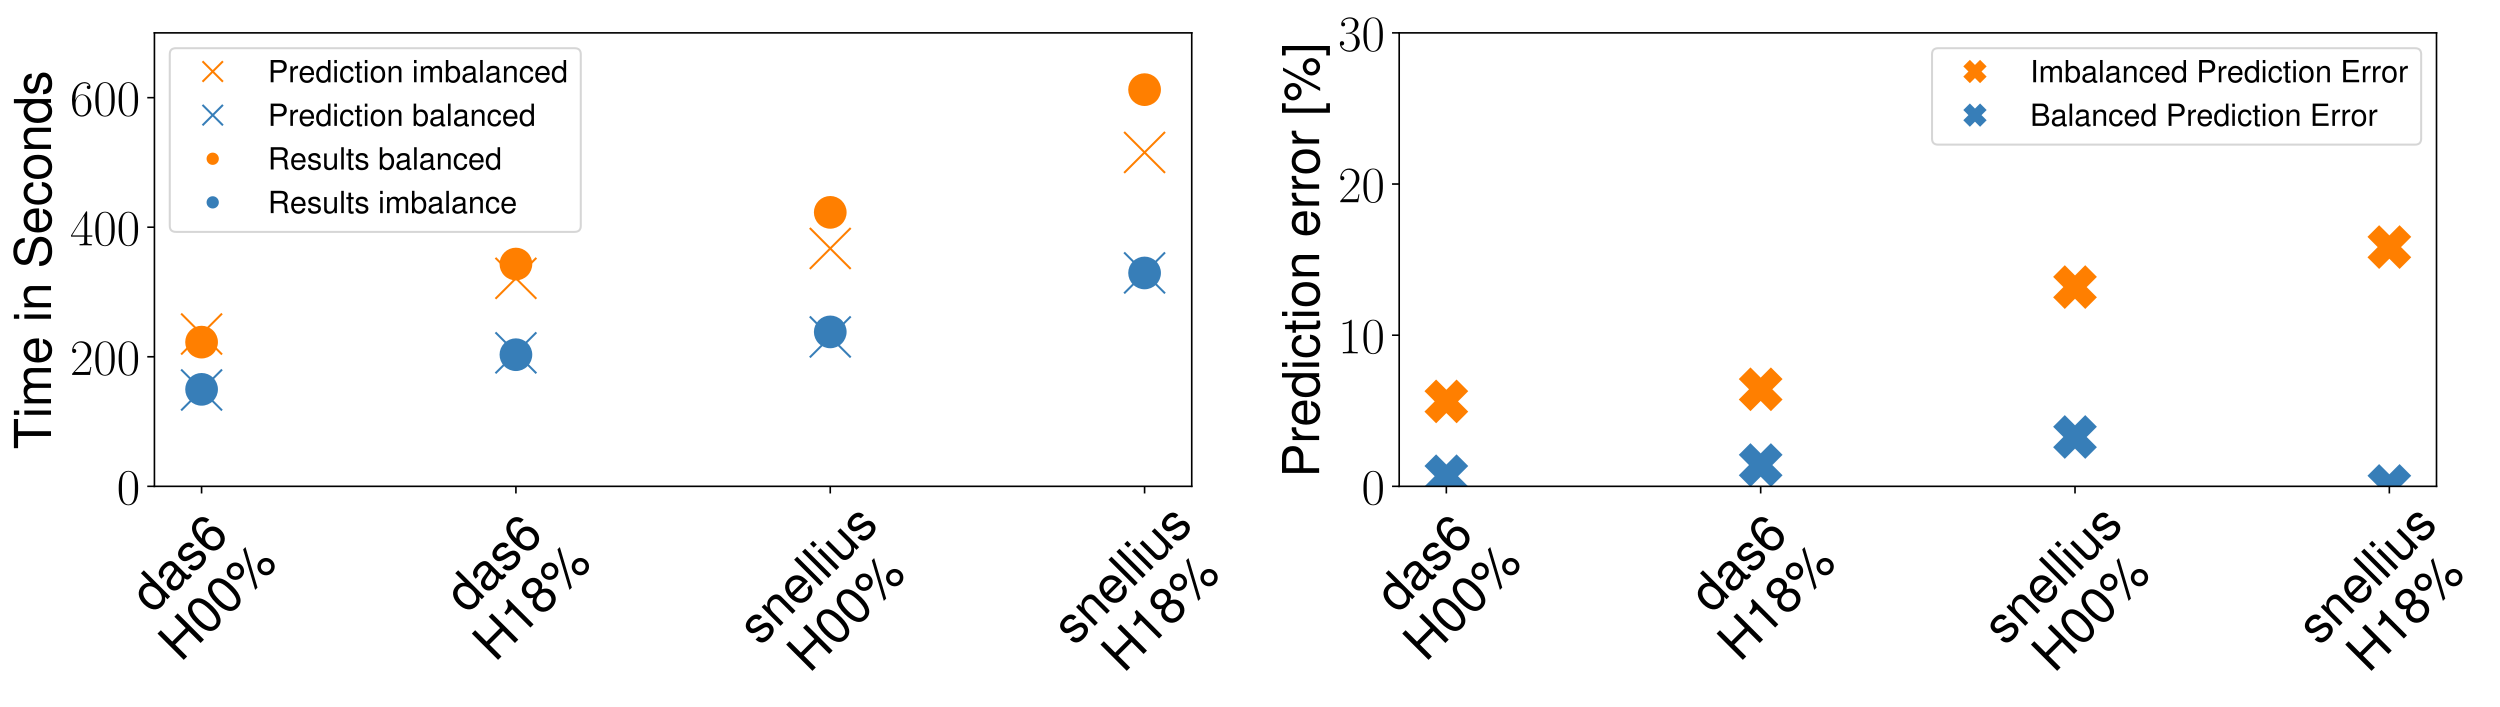 <?xml version="1.0" encoding="UTF-8"?>
<svg xmlns="http://www.w3.org/2000/svg" xmlns:xlink="http://www.w3.org/1999/xlink" width="1222.573pt" height="345.858pt" viewBox="0 0 1222.573 345.858" version="1.1">
<rect x="0" y="0" width="1222.573" height="345.858" fill="#333333" stroke="none"/>
<defs>
<g>
<symbol overflow="visible" id="glyph0-0">
<path style="stroke:none;" d=""/>
</symbol>
<symbol overflow="visible" id="glyph0-1">
<path style="stroke:none;" d="M -4.125 -21.562 L -5.578 -20.109 L -0.797 -15.328 C -2.359 -15.641 -3.828 -15.141 -5.062 -13.906 C -7.469 -11.5 -7.109 -8.016 -4.172 -5.078 C -1.062 -1.969 2.391 -1.578 4.875 -4.062 C 6.156 -5.344 6.562 -6.688 6.188 -8.625 L 7.406 -7.406 L 8.719 -8.719 Z M -3.469 -12.781 C -1.875 -14.375 0.562 -13.969 2.766 -11.766 C 4.891 -9.641 5.266 -7.203 3.719 -5.656 C 2.094 -4.031 -0.406 -4.375 -2.562 -6.531 C -4.703 -8.672 -5.062 -11.188 -3.469 -12.781 Z M -3.469 -12.781 "/>
</symbol>
<symbol overflow="visible" id="glyph0-2">
<path style="stroke:none;" d="M 8.562 -10.281 C 8.438 -10.094 8.359 -10.016 8.281 -9.938 C 7.766 -9.422 7.219 -9.406 6.766 -9.859 L 1.344 -15.281 C -0.297 -16.922 -2.375 -16.594 -4.641 -14.328 C -5.984 -12.984 -6.719 -11.5 -6.641 -10.203 C -6.578 -9.297 -6.219 -8.594 -5.344 -7.656 L -3.875 -9.125 C -4.875 -10.375 -4.719 -11.531 -3.328 -12.922 C -2.016 -14.234 -0.797 -14.484 0.078 -13.609 L 0.469 -13.219 C 1.094 -12.594 1 -11.969 -0.047 -10.672 C -1.859 -8.328 -2.094 -7.938 -2.438 -7.156 C -3.078 -5.641 -2.797 -4.266 -1.578 -3.047 C 0.078 -1.391 2.312 -1.5 4.172 -3.359 C 5.328 -4.516 5.859 -5.859 5.953 -7.859 C 6.984 -7.016 7.875 -7.062 8.828 -8.016 C 9.125 -8.312 9.312 -8.594 9.672 -9.172 Z M 3.938 -9.75 C 4.438 -9.25 4.594 -8.812 4.547 -7.984 C 4.516 -6.828 4.062 -5.844 3.203 -4.984 C 2.047 -3.828 0.859 -3.703 -0.078 -4.641 C -1.047 -5.609 -0.906 -6.75 0.422 -8.547 C 1.781 -10.312 2.031 -10.688 2.281 -11.406 Z M 3.938 -9.75 "/>
</symbol>
<symbol overflow="visible" id="glyph0-3">
<path style="stroke:none;" d="M 1.062 -14.375 C -0.766 -16.172 -2.984 -15.984 -5.125 -13.844 C -7.266 -11.703 -7.562 -9.219 -5.844 -7.5 C -4.391 -6.047 -2.984 -6.109 -0.266 -7.766 L 1.453 -8.797 C 2.703 -9.578 3.484 -9.609 4.156 -8.938 C 5.016 -8.078 4.734 -6.641 3.438 -5.344 C 2.656 -4.562 1.75 -4.125 1.016 -4.141 C 0.516 -4.172 0.141 -4.328 -0.609 -4.891 L -2.156 -3.344 C 0.047 -1.297 2.266 -1.453 4.688 -3.875 C 7.016 -6.203 7.359 -8.828 5.578 -10.609 C 4.203 -11.984 2.656 -11.969 0.391 -10.578 L -1.359 -9.484 C -2.828 -8.578 -3.734 -8.453 -4.375 -9.094 C -5.234 -9.953 -5.016 -11.234 -3.812 -12.438 C -2.641 -13.609 -1.5 -13.75 -0.484 -12.828 Z M 1.062 -14.375 "/>
</symbol>
<symbol overflow="visible" id="glyph0-4">
<path style="stroke:none;" d="M -0.453 -17.984 C -2.797 -19.734 -5.344 -19.625 -7.266 -17.703 C -8.625 -16.344 -9.203 -14.453 -8.812 -12.594 C -8.375 -10.594 -7.188 -8.719 -4.922 -6.453 C -2.828 -4.359 -1.172 -3.328 0.656 -2.969 C 2.344 -2.625 3.984 -3.172 5.359 -4.547 C 7.734 -6.922 7.672 -10.391 5.234 -12.828 C 2.906 -15.156 -0.312 -15.219 -2.547 -12.984 C -3.781 -11.75 -4.281 -10.312 -4.031 -8.719 C -7.062 -11.781 -7.766 -14.453 -5.984 -16.234 C -4.891 -17.328 -3.453 -17.391 -2 -16.438 Z M -1.375 -11.406 C 0.125 -12.906 2.094 -12.812 3.781 -11.125 C 5.344 -9.562 5.422 -7.359 4 -5.938 C 2.562 -4.5 0.266 -4.609 -1.328 -6.203 C -2.875 -7.75 -2.906 -9.875 -1.375 -11.406 Z M -1.375 -11.406 "/>
</symbol>
<symbol overflow="visible" id="glyph0-5">
<path style="stroke:none;" d="M 3.859 -15.547 L 9.703 -9.703 L 11.344 -11.344 L -1.5 -24.188 L -3.141 -22.547 L 2.406 -17 L -4.188 -10.406 L -9.734 -15.953 L -11.391 -14.297 L 1.453 -1.453 L 3.109 -3.109 L -2.734 -8.953 Z M 3.859 -15.547 "/>
</symbol>
<symbol overflow="visible" id="glyph0-6">
<path style="stroke:none;" d="M -7.641 -17.328 C -8.812 -16.156 -9.344 -14.594 -9.125 -13.094 C -8.859 -11.172 -7.594 -9.125 -5.281 -6.812 C -1.062 -2.594 2.578 -1.766 5.25 -4.438 C 7.891 -7.078 7.094 -10.75 2.984 -14.859 C 0.562 -17.281 -1.438 -18.531 -3.391 -18.828 C -4.938 -19.062 -6.469 -18.5 -7.641 -17.328 Z M -6.266 -15.953 C -4.594 -17.625 -2.078 -16.766 1.266 -13.422 C 4.797 -9.891 5.641 -7.422 3.922 -5.703 C 2.281 -4.062 -0.266 -4.953 -3.672 -8.359 C -7.094 -11.781 -7.938 -14.281 -6.266 -15.953 Z M -6.266 -15.953 "/>
</symbol>
<symbol overflow="visible" id="glyph0-7">
<path style="stroke:none;" d="M -8.562 -15.562 C -10.203 -13.922 -10.188 -11.219 -8.531 -9.562 C -6.875 -7.906 -4.188 -7.906 -2.516 -9.578 C -0.891 -11.203 -0.875 -13.906 -2.5 -15.531 C -4.219 -17.25 -6.875 -17.25 -8.562 -15.562 Z M -7.328 -14.328 C -6.328 -15.328 -4.75 -15.344 -3.734 -14.328 C -2.766 -13.359 -2.781 -11.75 -3.734 -10.797 C -4.719 -9.812 -6.375 -9.812 -7.328 -10.766 C -8.328 -11.766 -8.281 -13.375 -7.328 -14.328 Z M -1.75 -23.219 L 4.125 -3.406 L 5.281 -4.562 L -0.594 -24.375 Z M 6.453 -17.797 C 4.797 -16.141 4.812 -13.438 6.453 -11.797 C 8.109 -10.141 10.797 -10.141 12.453 -11.797 C 14.078 -13.422 14.109 -16.141 12.484 -17.766 C 10.797 -19.453 8.141 -19.484 6.453 -17.797 Z M 7.688 -16.562 C 8.688 -17.562 10.266 -17.547 11.266 -16.547 C 12.219 -15.594 12.219 -14 11.234 -13.016 C 10.25 -12.031 8.656 -12.031 7.672 -13.016 C 6.703 -13.984 6.703 -15.578 7.688 -16.562 Z M 7.688 -16.562 "/>
</symbol>
<symbol overflow="visible" id="glyph0-8">
<path style="stroke:none;" d="M -4.328 -13.453 L 4.562 -4.562 L 6.109 -6.109 L -6.375 -18.594 L -7.391 -17.578 C -6.016 -15.109 -6.109 -14.484 -8.203 -11.797 L -7.094 -10.688 Z M -4.328 -13.453 "/>
</symbol>
<symbol overflow="visible" id="glyph0-9">
<path style="stroke:none;" d="M 0.312 -13.469 C 0.828 -15.516 0.609 -16.578 -0.562 -17.75 C -2.516 -19.703 -5.422 -19.547 -7.641 -17.328 C -9.844 -15.125 -10.016 -12.203 -8.062 -10.25 C -6.906 -9.094 -5.844 -8.875 -3.797 -9.359 C -4.516 -7.234 -4.188 -5.5 -2.812 -4.125 C -0.531 -1.844 2.781 -1.969 5.25 -4.438 C 7.719 -6.906 7.844 -10.219 5.578 -12.484 C 4.188 -13.875 2.453 -14.203 0.312 -13.469 Z M -6.266 -15.953 C -4.938 -17.281 -3.344 -17.344 -2.125 -16.125 C -0.953 -14.953 -1.047 -13.328 -2.344 -12.031 C -3.656 -10.719 -5.281 -10.625 -6.469 -11.812 C -7.672 -13.016 -7.578 -14.641 -6.266 -15.953 Z M -1.031 -10.719 C 0.516 -12.266 2.562 -12.344 4.016 -10.891 C 5.5 -9.406 5.422 -7.359 3.844 -5.781 C 2.328 -4.266 0.25 -4.219 -1.203 -5.672 C -2.656 -7.125 -2.578 -9.172 -1.031 -10.719 Z M -1.031 -10.719 "/>
</symbol>
<symbol overflow="visible" id="glyph0-10">
<path style="stroke:none;" d="M -7.984 -10.453 L 1.234 -1.234 L 2.703 -2.703 L -2.391 -7.797 C -4.266 -9.672 -4.5 -11.906 -2.984 -13.422 C -1.828 -14.578 -0.391 -14.609 0.719 -13.5 L 7.109 -7.109 L 8.578 -8.578 L 1.609 -15.547 C 0.078 -17.078 -2.047 -16.922 -3.828 -15.141 C -5.203 -13.766 -5.547 -12.359 -5.094 -10.25 L -6.641 -11.797 Z M -7.984 -10.453 "/>
</symbol>
<symbol overflow="visible" id="glyph0-11">
<path style="stroke:none;" d="M 4.906 -13.156 C 3.5 -14.562 2.547 -15.297 1.594 -15.719 C -0.516 -16.641 -2.828 -16.141 -4.562 -14.406 C -7.125 -11.844 -6.828 -8.234 -3.781 -5.188 C -0.75 -2.156 2.719 -1.906 5.297 -4.484 C 7.406 -6.594 7.672 -9.266 6.047 -11.641 L 4.562 -10.156 C 5.375 -8.531 5.172 -7.078 4 -5.906 C 3.062 -4.969 1.844 -4.594 0.594 -4.875 C -0.297 -5.047 -0.953 -5.453 -1.891 -6.359 Z M -3.031 -7.594 C -4.641 -9.422 -4.688 -11.562 -3.203 -13.047 C -1.766 -14.484 0.531 -14.406 2.047 -12.891 C 2.078 -12.859 2.109 -12.828 2.141 -12.766 Z M -3.031 -7.594 "/>
</symbol>
<symbol overflow="visible" id="glyph0-12">
<path style="stroke:none;" d="M -10.172 -15.516 L -11.656 -14.031 L 1.188 -1.188 L 2.672 -2.672 Z M -10.172 -15.516 "/>
</symbol>
<symbol overflow="visible" id="glyph0-13">
<path style="stroke:none;" d="M -6.578 -11.859 L -8.031 -10.406 L 1.188 -1.188 L 2.641 -2.641 Z M -10.203 -15.484 L -11.688 -14 L -9.844 -12.156 L -8.359 -13.641 Z M -10.203 -15.484 "/>
</symbol>
<symbol overflow="visible" id="glyph0-14">
<path style="stroke:none;" d="M 8.484 -8.484 L -0.734 -17.703 L -2.188 -16.25 L 3.031 -11.031 C 4.922 -9.141 5.156 -6.938 3.609 -5.391 C 2.453 -4.234 1.031 -4.188 -0.094 -5.312 L -6.609 -11.828 L -8.062 -10.375 L -0.953 -3.266 C 0.578 -1.734 2.688 -1.875 4.5 -3.688 C 5.859 -5.047 6.25 -6.375 5.891 -8.453 L 7.172 -7.172 Z M 8.484 -8.484 "/>
</symbol>
<symbol overflow="visible" id="glyph1-0">
<path style="stroke:none;" d=""/>
</symbol>
<symbol overflow="visible" id="glyph1-1">
<path style="stroke:none;" d="M 10.453 -8 C 10.453 -9.516 10.438 -12.109 9.391 -14.094 C 8.469 -15.844 7 -16.469 5.703 -16.469 C 4.516 -16.469 2.984 -15.922 2.047 -14.125 C 1.047 -12.25 0.953 -9.938 0.953 -8 C 0.953 -6.578 0.969 -4.406 1.75 -2.516 C 2.812 0.047 4.734 0.406 5.703 0.406 C 6.844 0.406 8.594 -0.078 9.609 -2.438 C 10.359 -4.156 10.453 -6.172 10.453 -8 Z M 5.703 0 C 4.109 0 3.156 -1.375 2.812 -3.266 C 2.547 -4.734 2.547 -6.875 2.547 -8.266 C 2.547 -10.188 2.547 -11.781 2.859 -13.297 C 3.344 -15.422 4.734 -16.062 5.703 -16.062 C 6.719 -16.062 8.047 -15.391 8.516 -13.344 C 8.844 -11.938 8.859 -10.266 8.859 -8.266 C 8.859 -6.656 8.859 -4.656 8.562 -3.188 C 8.047 -0.469 6.578 0 5.703 0 Z M 5.703 0 "/>
</symbol>
<symbol overflow="visible" id="glyph1-2">
<path style="stroke:none;" d="M 10.391 -3.859 L 9.938 -3.859 C 9.688 -2.094 9.484 -1.797 9.391 -1.641 C 9.266 -1.438 7.469 -1.438 7.125 -1.438 L 2.344 -1.438 C 3.234 -2.422 4.984 -4.188 7.094 -6.219 C 8.625 -7.672 10.391 -9.359 10.391 -11.828 C 10.391 -14.766 8.047 -16.469 5.422 -16.469 C 2.688 -16.469 1.016 -14.047 1.016 -11.812 C 1.016 -10.828 1.75 -10.703 2.047 -10.703 C 2.297 -10.703 3.031 -10.859 3.031 -11.734 C 3.031 -12.5 2.391 -12.734 2.047 -12.734 C 1.891 -12.734 1.75 -12.703 1.641 -12.656 C 2.109 -14.766 3.562 -15.812 5.078 -15.812 C 7.25 -15.812 8.672 -14.094 8.672 -11.828 C 8.672 -9.656 7.391 -7.797 5.984 -6.172 L 1.016 -0.578 L 1.016 0 L 9.781 0 Z M 10.391 -3.859 "/>
</symbol>
<symbol overflow="visible" id="glyph1-3">
<path style="stroke:none;" d="M 8.375 -16.109 C 8.375 -16.641 8.344 -16.656 7.891 -16.656 L 0.5 -4.875 L 0.5 -4.234 L 6.922 -4.234 L 6.922 -1.797 C 6.922 -0.891 6.875 -0.641 5.125 -0.641 L 4.656 -0.641 L 4.656 0 C 5.453 -0.047 6.797 -0.047 7.641 -0.047 C 8.5 -0.047 9.844 -0.047 10.641 0 L 10.641 -0.641 L 10.156 -0.641 C 8.422 -0.641 8.375 -0.891 8.375 -1.797 L 8.375 -4.234 L 10.906 -4.234 L 10.906 -4.875 L 8.375 -4.875 Z M 7 -14.469 L 7 -4.875 L 1 -4.875 Z M 7 -14.469 "/>
</symbol>
<symbol overflow="visible" id="glyph1-4">
<path style="stroke:none;" d="M 2.641 -8.594 C 2.641 -14.547 5.422 -15.891 7.047 -15.891 C 7.578 -15.891 8.844 -15.797 9.344 -14.812 C 8.938 -14.812 8.188 -14.812 8.188 -13.953 C 8.188 -13.281 8.734 -13.047 9.094 -13.047 C 9.312 -13.047 9.984 -13.156 9.984 -14 C 9.984 -15.562 8.734 -16.469 7.031 -16.469 C 4.062 -16.469 0.953 -13.375 0.953 -7.875 C 0.953 -1.094 3.766 0.406 5.75 0.406 C 8.172 0.406 10.453 -1.766 10.453 -5.109 C 10.453 -8.219 8.438 -10.484 5.906 -10.484 C 4.391 -10.484 3.266 -9.484 2.641 -7.75 Z M 5.75 -0.203 C 2.688 -0.203 2.688 -4.781 2.688 -5.703 C 2.688 -7.5 3.531 -10.094 5.859 -10.094 C 6.281 -10.094 7.5 -10.094 8.312 -8.375 C 8.766 -7.391 8.766 -6.375 8.766 -5.125 C 8.766 -3.781 8.766 -2.797 8.25 -1.797 C 7.703 -0.766 6.906 -0.203 5.75 -0.203 Z M 5.75 -0.203 "/>
</symbol>
<symbol overflow="visible" id="glyph1-5">
<path style="stroke:none;" d="M 6.625 -15.922 C 6.625 -16.438 6.594 -16.469 6.25 -16.469 C 5.281 -15.297 3.812 -14.922 2.422 -14.875 C 2.344 -14.875 2.219 -14.875 2.188 -14.812 C 2.172 -14.766 2.172 -14.719 2.172 -14.203 C 2.938 -14.203 4.234 -14.344 5.234 -14.938 L 5.234 -1.812 C 5.234 -0.953 5.188 -0.641 3.031 -0.641 L 2.297 -0.641 L 2.297 0 C 3.484 -0.031 4.734 -0.047 5.922 -0.047 C 7.125 -0.047 8.375 -0.031 9.562 0 L 9.562 -0.641 L 8.812 -0.641 C 6.672 -0.641 6.625 -0.922 6.625 -1.812 Z M 6.625 -15.922 "/>
</symbol>
<symbol overflow="visible" id="glyph1-6">
<path style="stroke:none;" d="M 5.5 -8.469 C 7.719 -8.469 8.688 -6.547 8.688 -4.328 C 8.688 -1.344 7.094 -0.203 5.656 -0.203 C 4.328 -0.203 2.188 -0.844 1.516 -2.766 C 1.641 -2.719 1.766 -2.719 1.891 -2.719 C 2.484 -2.719 2.938 -3.109 2.938 -3.766 C 2.938 -4.484 2.391 -4.812 1.891 -4.812 C 1.469 -4.812 0.828 -4.609 0.828 -3.688 C 0.828 -1.391 3.062 0.406 5.703 0.406 C 8.469 0.406 10.578 -1.766 10.578 -4.312 C 10.578 -6.719 8.594 -8.469 6.219 -8.734 C 8.125 -9.141 9.938 -10.828 9.938 -13.094 C 9.938 -15.047 7.969 -16.469 5.734 -16.469 C 3.469 -16.469 1.469 -15.062 1.469 -13.078 C 1.469 -12.203 2.109 -12.047 2.438 -12.047 C 2.969 -12.047 3.406 -12.375 3.406 -13.031 C 3.406 -13.672 2.969 -14 2.438 -14 C 2.344 -14 2.219 -14 2.109 -13.953 C 2.844 -15.594 4.812 -15.891 5.672 -15.891 C 6.547 -15.891 8.188 -15.469 8.188 -13.078 C 8.188 -12.375 8.094 -11.141 7.25 -10.031 C 6.5 -9.062 5.656 -9.016 4.828 -8.938 C 4.703 -8.938 4.141 -8.891 4.031 -8.891 C 3.859 -8.859 3.766 -8.844 3.766 -8.672 C 3.766 -8.5 3.781 -8.469 4.281 -8.469 Z M 5.5 -8.469 "/>
</symbol>
<symbol overflow="visible" id="glyph2-0">
<path style="stroke:none;" d=""/>
</symbol>
<symbol overflow="visible" id="glyph2-1">
<path style="stroke:none;" d="M -16.109 -8.812 L -16.109 -14.766 L -18.156 -14.766 L -18.156 -0.516 L -16.109 -0.516 L -16.109 -6.5 L 0 -6.5 L 0 -8.812 Z M -16.109 -8.812 "/>
</symbol>
<symbol overflow="visible" id="glyph2-2">
<path style="stroke:none;" d="M -13.047 -3.734 L -13.047 -1.672 L 0 -1.672 L 0 -3.734 Z M -18.156 -3.734 L -18.156 -1.641 L -15.547 -1.641 L -15.547 -3.734 Z M -18.156 -3.734 "/>
</symbol>
<symbol overflow="visible" id="glyph2-3">
<path style="stroke:none;" d="M -13.047 -1.75 L 0 -1.75 L 0 -3.828 L -8.188 -3.828 C -10.094 -3.828 -11.609 -5.203 -11.609 -6.906 C -11.609 -8.438 -10.656 -9.312 -8.984 -9.312 L 0 -9.312 L 0 -11.406 L -8.188 -11.406 C -10.094 -11.406 -11.609 -12.781 -11.609 -14.469 C -11.609 -15.984 -10.641 -16.891 -8.984 -16.891 L 0 -16.891 L 0 -18.984 L -9.781 -18.984 C -12.125 -18.984 -13.422 -17.641 -13.422 -15.188 C -13.422 -13.453 -12.906 -12.406 -11.438 -11.188 C -12.828 -10.406 -13.422 -9.359 -13.422 -7.672 C -13.422 -5.922 -12.781 -4.781 -11.203 -3.656 L -13.047 -3.656 Z M -13.047 -1.75 "/>
</symbol>
<symbol overflow="visible" id="glyph2-4">
<path style="stroke:none;" d="M -5.828 -12.781 C -7.828 -12.781 -9.016 -12.625 -9.984 -12.25 C -12.125 -11.406 -13.422 -9.422 -13.422 -6.969 C -13.422 -3.344 -10.641 -1 -6.344 -1 C -2.062 -1 0.578 -3.266 0.578 -6.922 C 0.578 -9.906 -1.125 -11.984 -3.953 -12.5 L -3.953 -10.406 C -2.234 -9.844 -1.344 -8.672 -1.344 -7 C -1.344 -5.672 -1.938 -4.562 -3.031 -3.859 C -3.781 -3.359 -4.531 -3.188 -5.828 -3.156 Z M -7.516 -3.219 C -9.938 -3.391 -11.5 -4.859 -11.5 -6.953 C -11.5 -8.984 -9.812 -10.562 -7.672 -10.562 C -7.625 -10.562 -7.578 -10.562 -7.516 -10.531 Z M -7.516 -3.219 "/>
</symbol>
<symbol overflow="visible" id="glyph2-5">
<path style="stroke:none;" d="M -13.047 -1.75 L 0 -1.75 L 0 -3.828 L -7.203 -3.828 C -9.859 -3.828 -11.609 -5.234 -11.609 -7.375 C -11.609 -9.016 -10.609 -10.062 -9.047 -10.062 L 0 -10.062 L 0 -12.125 L -9.859 -12.125 C -12.031 -12.125 -13.422 -10.516 -13.422 -8 C -13.422 -6.047 -12.672 -4.812 -10.859 -3.656 L -13.047 -3.656 Z M -13.047 -1.75 "/>
</symbol>
<symbol overflow="visible" id="glyph2-6">
<path style="stroke:none;" d="M -12.828 -14.844 C -16.391 -14.812 -18.453 -12.375 -18.453 -8.188 C -18.453 -4.203 -16.406 -1.75 -13.125 -1.75 C -10.906 -1.75 -9.516 -2.906 -8.891 -5.312 L -7.703 -9.812 C -7.094 -12.109 -6.172 -13.156 -4.75 -13.156 C -3.781 -13.156 -2.797 -12.625 -2.234 -11.859 C -1.75 -11.141 -1.469 -9.984 -1.469 -8.516 C -1.469 -6.547 -1.938 -5.203 -2.984 -4.328 C -3.781 -3.656 -4.656 -3.359 -5.781 -3.391 L -5.781 -1.203 C -4.109 -1.219 -3.016 -1.547 -2.016 -2.266 C -0.328 -3.516 0.578 -5.609 0.578 -8.375 C 0.578 -10.531 0.078 -12.297 -0.828 -13.469 C -1.797 -14.688 -3.406 -15.469 -4.984 -15.469 C -7.219 -15.469 -8.859 -14.078 -9.531 -11.609 L -10.766 -7.047 C -11.359 -4.859 -12.047 -4.062 -13.453 -4.062 C -15.297 -4.062 -16.516 -5.672 -16.516 -8.125 C -16.516 -11.016 -15.188 -12.625 -12.828 -12.656 Z M -12.828 -14.844 "/>
</symbol>
<symbol overflow="visible" id="glyph2-7">
<path style="stroke:none;" d="M -8.672 -11.734 C -9.938 -11.625 -10.766 -11.359 -11.484 -10.859 C -12.703 -9.969 -13.422 -8.391 -13.422 -6.578 C -13.422 -3.062 -10.641 -0.766 -6.297 -0.766 C -2.094 -0.766 0.578 -3.016 0.578 -6.547 C 0.578 -9.656 -1.297 -11.625 -4.484 -11.875 L -4.484 -9.781 C -2.391 -9.438 -1.344 -8.375 -1.344 -6.594 C -1.344 -4.312 -3.219 -2.938 -6.297 -2.938 C -9.562 -2.938 -11.5 -4.281 -11.5 -6.547 C -11.5 -8.297 -10.484 -9.391 -8.672 -9.641 Z M -8.672 -11.734 "/>
</symbol>
<symbol overflow="visible" id="glyph2-8">
<path style="stroke:none;" d="M -13.422 -6.781 C -13.422 -3.109 -10.812 -0.891 -6.422 -0.891 C -2.047 -0.891 0.578 -3.094 0.578 -6.797 C 0.578 -10.453 -2.047 -12.703 -6.328 -12.703 C -10.828 -12.703 -13.422 -10.531 -13.422 -6.781 Z M -11.5 -6.797 C -11.5 -9.141 -9.594 -10.531 -6.344 -10.531 C -3.281 -10.531 -1.344 -9.094 -1.344 -6.797 C -1.344 -4.484 -3.266 -3.062 -6.422 -3.062 C -9.562 -3.062 -11.5 -4.484 -11.5 -6.797 Z M -11.5 -6.797 "/>
</symbol>
<symbol overflow="visible" id="glyph2-9">
<path style="stroke:none;" d="M -18.156 -12.328 L -18.156 -10.266 L -11.406 -10.266 C -12.734 -9.391 -13.422 -8 -13.422 -6.25 C -13.422 -2.859 -10.703 -0.641 -6.547 -0.641 C -2.141 -0.641 0.578 -2.812 0.578 -6.328 C 0.578 -8.125 -0.094 -9.359 -1.719 -10.484 L 0 -10.484 L 0 -12.328 Z M -11.484 -6.594 C -11.484 -8.844 -9.484 -10.266 -6.375 -10.266 C -3.359 -10.266 -1.375 -8.812 -1.375 -6.625 C -1.375 -4.328 -3.391 -2.812 -6.422 -2.812 C -9.469 -2.812 -11.484 -4.328 -11.484 -6.594 Z M -11.484 -6.594 "/>
</symbol>
<symbol overflow="visible" id="glyph2-10">
<path style="stroke:none;" d="M -9.422 -10.906 C -11.984 -10.891 -13.422 -9.188 -13.422 -6.172 C -13.422 -3.141 -11.859 -1.172 -9.438 -1.172 C -7.391 -1.172 -6.422 -2.219 -5.672 -5.312 L -5.203 -7.25 C -4.859 -8.688 -4.328 -9.266 -3.391 -9.266 C -2.172 -9.266 -1.344 -8.047 -1.344 -6.219 C -1.344 -5.109 -1.672 -4.156 -2.219 -3.641 C -2.594 -3.312 -2.969 -3.156 -3.891 -3.031 L -3.891 -0.844 C -0.875 -0.953 0.578 -2.641 0.578 -6.047 C 0.578 -9.344 -1.047 -11.438 -3.562 -11.438 C -5.5 -11.438 -6.578 -10.344 -7.203 -7.75 L -7.672 -5.75 C -8.062 -4.062 -8.625 -3.344 -9.531 -3.344 C -10.734 -3.344 -11.5 -4.406 -11.5 -6.109 C -11.5 -7.766 -10.781 -8.672 -9.422 -8.719 Z M -9.422 -10.906 "/>
</symbol>
<symbol overflow="visible" id="glyph2-11">
<path style="stroke:none;" d="M -7.703 -4.578 L -7.703 -10.281 C -7.703 -11.703 -8.125 -12.828 -8.984 -13.797 C -9.984 -14.891 -11.156 -15.359 -12.828 -15.359 C -16.234 -15.359 -18.156 -13.344 -18.156 -9.766 L -18.156 -2.266 L 0 -2.266 L 0 -4.578 Z M -9.734 -4.578 L -16.109 -4.578 L -16.109 -9.422 C -16.109 -11.625 -14.922 -12.953 -12.922 -12.953 C -10.938 -12.953 -9.734 -11.625 -9.734 -9.422 Z M -9.734 -4.578 "/>
</symbol>
<symbol overflow="visible" id="glyph2-12">
<path style="stroke:none;" d="M -13.047 -1.719 L 0 -1.719 L 0 -3.812 L -6.781 -3.812 C -8.641 -3.812 -9.859 -4.281 -10.578 -5.281 C -11.062 -5.922 -11.203 -6.547 -11.234 -8 L -13.344 -8 C -13.406 -7.641 -13.422 -7.469 -13.422 -7.203 C -13.422 -5.859 -12.625 -4.828 -10.688 -3.641 L -13.047 -3.641 Z M -13.047 -1.719 "/>
</symbol>
<symbol overflow="visible" id="glyph2-13">
<path style="stroke:none;" d="M -13.047 -6.328 L -13.047 -4.188 L -16.641 -4.188 L -16.641 -2.109 L -13.047 -2.109 L -13.047 -0.344 L -11.359 -0.344 L -11.359 -2.109 L -1.5 -2.109 C -0.172 -2.109 0.578 -3.016 0.578 -4.625 C 0.578 -5.125 0.516 -5.625 0.406 -6.328 L -1.344 -6.328 C -1.266 -6.047 -1.25 -5.734 -1.25 -5.328 C -1.25 -4.438 -1.5 -4.188 -2.422 -4.188 L -11.359 -4.188 L -11.359 -6.328 Z M -13.047 -6.328 "/>
</symbol>
<symbol overflow="visible" id="glyph2-14">
<path style="stroke:none;" d="M -18.156 -6.219 L -18.156 -1.594 L 5.281 -1.594 L 5.281 -6.219 L 3.484 -6.219 L 3.484 -3.656 L -16.359 -3.656 L -16.359 -6.219 Z M -18.156 -6.219 "/>
</symbol>
<symbol overflow="visible" id="glyph2-15">
<path style="stroke:none;" d="M -17.062 -4.953 C -17.062 -2.641 -15.141 -0.719 -12.797 -0.719 C -10.453 -0.719 -8.547 -2.641 -8.547 -4.984 C -8.547 -7.297 -10.453 -9.219 -12.75 -9.219 C -15.172 -9.219 -17.062 -7.344 -17.062 -4.953 Z M -15.312 -4.953 C -15.312 -6.375 -14.203 -7.5 -12.781 -7.5 C -11.406 -7.5 -10.281 -6.344 -10.281 -4.984 C -10.281 -3.594 -11.438 -2.438 -12.797 -2.438 C -14.203 -2.438 -15.312 -3.594 -15.312 -4.953 Z M -17.656 -15.172 L 0.5 -5.328 L 0.5 -6.969 L -17.656 -16.812 Z M -8.016 -17.141 C -8.016 -14.812 -6.109 -12.906 -3.781 -12.906 C -1.438 -12.906 0.469 -14.812 0.469 -17.156 C 0.469 -19.453 -1.438 -21.391 -3.734 -21.391 C -6.125 -21.391 -8.016 -19.531 -8.016 -17.141 Z M -6.281 -17.141 C -6.281 -18.562 -5.156 -19.672 -3.734 -19.672 C -2.391 -19.672 -1.266 -18.531 -1.266 -17.156 C -1.266 -15.766 -2.391 -14.625 -3.781 -14.625 C -5.156 -14.625 -6.281 -15.766 -6.281 -17.141 Z M -6.281 -17.141 "/>
</symbol>
<symbol overflow="visible" id="glyph2-16">
<path style="stroke:none;" d="M 5.281 -0.578 L 5.281 -5.203 L -18.156 -5.203 L -18.156 -0.578 L -16.359 -0.578 L -16.359 -3.141 L 3.484 -3.141 L 3.484 -0.578 Z M 5.281 -0.578 "/>
</symbol>
<symbol overflow="visible" id="glyph3-0">
<path style="stroke:none;" d=""/>
</symbol>
<symbol overflow="visible" id="glyph3-1">
<path style="stroke:none;" d="M 2.75 -4.609 L 6.172 -4.609 C 7.016 -4.609 7.688 -4.875 8.281 -5.391 C 8.938 -5.984 9.219 -6.688 9.219 -7.688 C 9.219 -9.734 8 -10.891 5.859 -10.891 L 1.359 -10.891 L 1.359 0 L 2.75 0 Z M 2.75 -5.844 L 2.75 -9.672 L 5.641 -9.672 C 6.969 -9.672 7.766 -8.953 7.766 -7.75 C 7.766 -6.562 6.969 -5.844 5.641 -5.844 Z M 2.75 -5.844 "/>
</symbol>
<symbol overflow="visible" id="glyph3-2">
<path style="stroke:none;" d="M 1.031 -7.828 L 1.031 0 L 2.281 0 L 2.281 -4.062 C 2.281 -5.188 2.562 -5.922 3.172 -6.344 C 3.562 -6.625 3.922 -6.719 4.797 -6.734 L 4.797 -8 C 4.578 -8.031 4.484 -8.047 4.312 -8.047 C 3.516 -8.047 2.891 -7.578 2.188 -6.406 L 2.188 -7.828 Z M 1.031 -7.828 "/>
</symbol>
<symbol overflow="visible" id="glyph3-3">
<path style="stroke:none;" d="M 7.656 -3.5 C 7.656 -4.688 7.578 -5.406 7.344 -5.984 C 6.844 -7.281 5.641 -8.047 4.188 -8.047 C 2 -8.047 0.594 -6.375 0.594 -3.812 C 0.594 -1.234 1.953 0.344 4.156 0.344 C 5.938 0.344 7.188 -0.672 7.5 -2.375 L 6.25 -2.375 C 5.906 -1.344 5.203 -0.812 4.203 -0.812 C 3.406 -0.812 2.734 -1.172 2.312 -1.828 C 2.016 -2.266 1.906 -2.719 1.891 -3.5 Z M 1.922 -4.516 C 2.031 -5.953 2.906 -6.906 4.172 -6.906 C 5.391 -6.906 6.328 -5.891 6.328 -4.594 C 6.328 -4.578 6.328 -4.547 6.312 -4.516 Z M 1.922 -4.516 "/>
</symbol>
<symbol overflow="visible" id="glyph3-4">
<path style="stroke:none;" d="M 7.391 -10.891 L 6.156 -10.891 L 6.156 -6.844 C 5.625 -7.641 4.797 -8.047 3.75 -8.047 C 1.719 -8.047 0.391 -6.422 0.391 -3.922 C 0.391 -1.281 1.688 0.344 3.797 0.344 C 4.875 0.344 5.609 -0.062 6.281 -1.031 L 6.281 0 L 7.391 0 Z M 3.953 -6.891 C 5.297 -6.891 6.156 -5.688 6.156 -3.828 C 6.156 -2.016 5.281 -0.828 3.969 -0.828 C 2.594 -0.828 1.688 -2.031 1.688 -3.859 C 1.688 -5.672 2.594 -6.891 3.953 -6.891 Z M 3.953 -6.891 "/>
</symbol>
<symbol overflow="visible" id="glyph3-5">
<path style="stroke:none;" d="M 2.234 -7.828 L 1 -7.828 L 1 0 L 2.234 0 Z M 2.234 -10.891 L 0.984 -10.891 L 0.984 -9.328 L 2.234 -9.328 Z M 2.234 -10.891 "/>
</symbol>
<symbol overflow="visible" id="glyph3-6">
<path style="stroke:none;" d="M 7.031 -5.203 C 6.969 -5.953 6.812 -6.453 6.516 -6.891 C 5.969 -7.625 5.031 -8.047 3.938 -8.047 C 1.844 -8.047 0.469 -6.375 0.469 -3.781 C 0.469 -1.25 1.812 0.344 3.922 0.344 C 5.797 0.344 6.969 -0.781 7.125 -2.688 L 5.875 -2.688 C 5.656 -1.438 5.016 -0.812 3.953 -0.812 C 2.578 -0.812 1.766 -1.922 1.766 -3.781 C 1.766 -5.734 2.562 -6.906 3.922 -6.906 C 4.969 -6.906 5.625 -6.281 5.781 -5.203 Z M 7.031 -5.203 "/>
</symbol>
<symbol overflow="visible" id="glyph3-7">
<path style="stroke:none;" d="M 3.797 -7.828 L 2.516 -7.828 L 2.516 -9.984 L 1.266 -9.984 L 1.266 -7.828 L 0.203 -7.828 L 0.203 -6.812 L 1.266 -6.812 L 1.266 -0.891 C 1.266 -0.109 1.812 0.344 2.781 0.344 C 3.078 0.344 3.375 0.312 3.797 0.234 L 3.797 -0.812 C 3.625 -0.766 3.438 -0.75 3.203 -0.75 C 2.656 -0.75 2.516 -0.891 2.516 -1.453 L 2.516 -6.812 L 3.797 -6.812 Z M 3.797 -7.828 "/>
</symbol>
<symbol overflow="visible" id="glyph3-8">
<path style="stroke:none;" d="M 4.062 -8.047 C 1.859 -8.047 0.531 -6.484 0.531 -3.859 C 0.531 -1.219 1.859 0.344 4.078 0.344 C 6.281 0.344 7.625 -1.219 7.625 -3.797 C 7.625 -6.5 6.312 -8.047 4.062 -8.047 Z M 4.078 -6.906 C 5.484 -6.906 6.312 -5.75 6.312 -3.812 C 6.312 -1.969 5.453 -0.812 4.078 -0.812 C 2.688 -0.812 1.844 -1.953 1.844 -3.859 C 1.844 -5.734 2.688 -6.906 4.078 -6.906 Z M 4.078 -6.906 "/>
</symbol>
<symbol overflow="visible" id="glyph3-9">
<path style="stroke:none;" d="M 1.047 -7.828 L 1.047 0 L 2.297 0 L 2.297 -4.312 C 2.297 -5.922 3.141 -6.953 4.422 -6.953 C 5.406 -6.953 6.031 -6.359 6.031 -5.422 L 6.031 0 L 7.281 0 L 7.281 -5.922 C 7.281 -7.219 6.297 -8.047 4.797 -8.047 C 3.625 -8.047 2.891 -7.609 2.203 -6.516 L 2.203 -7.828 Z M 1.047 -7.828 "/>
</symbol>
<symbol overflow="visible" id="glyph3-10">
<path style="stroke:none;" d="M 1.047 -7.828 L 1.047 0 L 2.297 0 L 2.297 -4.922 C 2.297 -6.047 3.125 -6.953 4.141 -6.953 C 5.062 -6.953 5.594 -6.391 5.594 -5.391 L 5.594 0 L 6.844 0 L 6.844 -4.922 C 6.844 -6.047 7.656 -6.953 8.672 -6.953 C 9.594 -6.953 10.125 -6.375 10.125 -5.391 L 10.125 0 L 11.375 0 L 11.375 -5.875 C 11.375 -7.281 10.578 -8.047 9.109 -8.047 C 8.062 -8.047 7.438 -7.734 6.703 -6.859 C 6.25 -7.688 5.609 -8.047 4.594 -8.047 C 3.562 -8.047 2.875 -7.656 2.203 -6.719 L 2.203 -7.828 Z M 1.047 -7.828 "/>
</symbol>
<symbol overflow="visible" id="glyph3-11">
<path style="stroke:none;" d="M 0.812 -10.891 L 0.812 0 L 1.922 0 L 1.922 -1 C 2.531 -0.094 3.312 0.344 4.406 0.344 C 6.469 0.344 7.812 -1.344 7.812 -3.938 C 7.812 -6.484 6.531 -8.047 4.469 -8.047 C 3.391 -8.047 2.625 -7.641 2.047 -6.766 L 2.047 -10.891 Z M 4.234 -6.891 C 5.609 -6.891 6.516 -5.672 6.516 -3.812 C 6.516 -2.031 5.594 -0.828 4.234 -0.828 C 2.906 -0.828 2.047 -2.016 2.047 -3.859 C 2.047 -5.688 2.906 -6.891 4.234 -6.891 Z M 4.234 -6.891 "/>
</symbol>
<symbol overflow="visible" id="glyph3-12">
<path style="stroke:none;" d="M 7.984 -0.734 C 7.859 -0.703 7.797 -0.703 7.719 -0.703 C 7.297 -0.703 7.047 -0.922 7.047 -1.312 L 7.047 -5.922 C 7.047 -7.297 6.031 -8.047 4.109 -8.047 C 2.969 -8.047 2.031 -7.719 1.516 -7.141 C 1.156 -6.734 1 -6.281 0.969 -5.516 L 2.219 -5.516 C 2.328 -6.469 2.891 -6.906 4.062 -6.906 C 5.188 -6.906 5.812 -6.484 5.812 -5.734 L 5.812 -5.406 C 5.812 -4.891 5.5 -4.656 4.516 -4.547 C 2.75 -4.312 2.484 -4.25 2 -4.062 C 1.094 -3.688 0.625 -2.984 0.625 -1.969 C 0.625 -0.547 1.609 0.344 3.203 0.344 C 4.188 0.344 4.969 0 5.859 -0.812 C 5.938 -0.016 6.328 0.344 7.141 0.344 C 7.391 0.344 7.594 0.312 7.984 0.203 Z M 5.812 -2.469 C 5.812 -2.047 5.688 -1.797 5.312 -1.453 C 4.812 -0.984 4.203 -0.75 3.469 -0.75 C 2.5 -0.75 1.922 -1.203 1.922 -2 C 1.922 -2.828 2.484 -3.234 3.812 -3.438 C 5.125 -3.609 5.391 -3.672 5.812 -3.875 Z M 5.812 -2.469 "/>
</symbol>
<symbol overflow="visible" id="glyph3-13">
<path style="stroke:none;" d="M 2.266 -10.891 L 1.016 -10.891 L 1.016 0 L 2.266 0 Z M 2.266 -10.891 "/>
</symbol>
<symbol overflow="visible" id="glyph3-14">
<path style="stroke:none;" d="M 2.781 -4.688 L 6.359 -4.688 C 7.609 -4.688 8.156 -4.094 8.156 -2.75 L 8.141 -1.781 C 8.141 -1.109 8.266 -0.453 8.453 0 L 10.141 0 L 10.141 -0.344 C 9.625 -0.703 9.516 -1.094 9.484 -2.547 C 9.469 -4.328 9.188 -4.875 8 -5.375 C 9.234 -5.969 9.719 -6.734 9.719 -7.984 C 9.719 -9.859 8.547 -10.891 6.406 -10.891 L 1.391 -10.891 L 1.391 0 L 2.781 0 Z M 2.781 -5.922 L 2.781 -9.672 L 6.141 -9.672 C 6.922 -9.672 7.359 -9.547 7.703 -9.25 C 8.078 -8.938 8.281 -8.438 8.281 -7.781 C 8.281 -6.5 7.625 -5.922 6.141 -5.922 Z M 2.781 -5.922 "/>
</symbol>
<symbol overflow="visible" id="glyph3-15">
<path style="stroke:none;" d="M 6.547 -5.641 C 6.531 -7.188 5.516 -8.047 3.703 -8.047 C 1.875 -8.047 0.703 -7.109 0.703 -5.656 C 0.703 -4.438 1.328 -3.859 3.188 -3.406 L 4.344 -3.125 C 5.219 -2.906 5.562 -2.594 5.562 -2.031 C 5.562 -1.297 4.828 -0.812 3.734 -0.812 C 3.062 -0.812 2.5 -1 2.188 -1.328 C 1.984 -1.547 1.891 -1.781 1.828 -2.328 L 0.516 -2.328 C 0.562 -0.516 1.578 0.344 3.625 0.344 C 5.594 0.344 6.859 -0.625 6.859 -2.141 C 6.859 -3.297 6.203 -3.938 4.641 -4.312 L 3.453 -4.594 C 2.438 -4.844 2 -5.172 2 -5.719 C 2 -6.438 2.641 -6.906 3.656 -6.906 C 4.656 -6.906 5.203 -6.469 5.234 -5.641 Z M 6.547 -5.641 "/>
</symbol>
<symbol overflow="visible" id="glyph3-16">
<path style="stroke:none;" d="M 7.203 0 L 7.203 -7.828 L 5.953 -7.828 L 5.953 -3.391 C 5.953 -1.797 5.125 -0.75 3.828 -0.75 C 2.844 -0.75 2.203 -1.344 2.203 -2.281 L 2.203 -7.828 L 0.969 -7.828 L 0.969 -1.797 C 0.969 -0.5 1.938 0.344 3.469 0.344 C 4.609 0.344 5.344 -0.062 6.078 -1.094 L 6.078 0 Z M 7.203 0 "/>
</symbol>
<symbol overflow="visible" id="glyph3-17">
<path style="stroke:none;" d="M 2.891 -10.891 L 1.5 -10.891 L 1.5 0 L 2.891 0 Z M 2.891 -10.891 "/>
</symbol>
<symbol overflow="visible" id="glyph3-18">
<path style="stroke:none;" d="M 2.734 -4.953 L 8.656 -4.953 L 8.656 -6.188 L 2.734 -6.188 L 2.734 -9.672 L 8.891 -9.672 L 8.891 -10.891 L 1.344 -10.891 L 1.344 0 L 9.156 0 L 9.156 -1.219 L 2.734 -1.219 Z M 2.734 -4.953 "/>
</symbol>
<symbol overflow="visible" id="glyph3-19">
<path style="stroke:none;" d="M 1.188 0 L 6.094 0 C 7.125 0 7.891 -0.281 8.469 -0.906 C 9 -1.484 9.312 -2.25 9.312 -3.109 C 9.312 -4.422 8.703 -5.219 7.312 -5.75 C 8.312 -6.219 8.828 -7.016 8.828 -8.125 C 8.828 -8.922 8.531 -9.625 7.969 -10.125 C 7.391 -10.656 6.641 -10.891 5.594 -10.891 L 1.188 -10.891 Z M 2.562 -6.203 L 2.562 -9.672 L 5.266 -9.672 C 6.031 -9.672 6.469 -9.562 6.844 -9.281 C 7.234 -8.984 7.438 -8.531 7.438 -7.938 C 7.438 -7.344 7.234 -6.891 6.844 -6.594 C 6.469 -6.297 6.031 -6.203 5.266 -6.203 Z M 2.562 -1.219 L 2.562 -4.969 L 5.953 -4.969 C 6.625 -4.969 7.078 -4.812 7.406 -4.453 C 7.734 -4.109 7.922 -3.625 7.922 -3.094 C 7.922 -2.562 7.734 -2.094 7.406 -1.75 C 7.078 -1.391 6.625 -1.219 5.953 -1.219 Z M 2.562 -1.219 "/>
</symbol>
</g>
<clipPath id="clip1">
  <path d="M 697 222 L 718 222 L 718 237.832 L 697 237.832 Z M 697 222 "/>
</clipPath>
<clipPath id="clip2">
  <path d="M 684.246 208 L 732 208 L 732 237.832 L 684.246 237.832 Z M 684.246 208 "/>
</clipPath>
<clipPath id="clip3">
  <path d="M 684.246 172 L 732 172 L 732 221 L 684.246 221 Z M 684.246 172 "/>
</clipPath>
<clipPath id="clip4">
  <path d="M 851 217 L 872 217 L 872 237.832 L 851 237.832 Z M 851 217 "/>
</clipPath>
<clipPath id="clip5">
  <path d="M 836 203 L 886 203 L 886 237.832 L 836 237.832 Z M 836 203 "/>
</clipPath>
<clipPath id="clip6">
  <path d="M 990 189 L 1039 189 L 1039 237.832 L 990 237.832 Z M 990 189 "/>
</clipPath>
<clipPath id="clip7">
  <path d="M 1158 227 L 1179 227 L 1179 237.832 L 1158 237.832 Z M 1158 227 "/>
</clipPath>
<clipPath id="clip8">
  <path d="M 1144 213 L 1191.52 213 L 1191.52 237.832 L 1144 237.832 Z M 1144 213 "/>
</clipPath>
<clipPath id="clip9">
  <path d="M 1144 96 L 1191.52 96 L 1191.52 145 L 1144 145 Z M 1144 96 "/>
</clipPath>
</defs>
<g id="surface1">
<path style=" stroke:none;fill-rule:nonzero;fill:rgb(100%,100%,100%);fill-opacity:1;" d="M 0 345.859 L 1222.574 345.859 L 1222.574 0 L 0 0 Z M 0 345.859 "/>
<path style=" stroke:none;fill-rule:nonzero;fill:rgb(100%,100%,100%);fill-opacity:1;" d="M 75.52 237.832 L 582.793 237.832 L 582.793 16.074 L 75.52 16.074 Z M 75.52 237.832 "/>
<path style="fill:none;stroke-width:1;stroke-linecap:butt;stroke-linejoin:round;stroke:rgb(21.568%,49.411%,72.156%);stroke-opacity:1;stroke-miterlimit:10;" d="M 98.578 155.409 L 98.578 155.514 " transform="matrix(1,0,0,-1,0,345.858)"/>
<path style="fill:none;stroke-width:1;stroke-linecap:butt;stroke-linejoin:round;stroke:rgb(21.568%,49.411%,72.156%);stroke-opacity:1;stroke-miterlimit:10;" d="M 103.578 155.409 L 93.578 155.409 " transform="matrix(1,0,0,-1,0,345.858)"/>
<path style="fill:none;stroke-width:1;stroke-linecap:butt;stroke-linejoin:round;stroke:rgb(21.568%,49.411%,72.156%);stroke-opacity:1;stroke-miterlimit:10;" d="M 103.578 155.514 L 93.578 155.514 " transform="matrix(1,0,0,-1,0,345.858)"/>
<path style="fill:none;stroke-width:1;stroke-linecap:butt;stroke-linejoin:round;stroke:rgb(100%,49.803%,0%);stroke-opacity:1;stroke-miterlimit:10;" d="M 98.578 178.213 L 98.578 178.881 " transform="matrix(1,0,0,-1,0,345.858)"/>
<path style="fill:none;stroke-width:1;stroke-linecap:butt;stroke-linejoin:round;stroke:rgb(100%,49.803%,0%);stroke-opacity:1;stroke-miterlimit:10;" d="M 103.578 178.213 L 93.578 178.213 " transform="matrix(1,0,0,-1,0,345.858)"/>
<path style="fill:none;stroke-width:1;stroke-linecap:butt;stroke-linejoin:round;stroke:rgb(100%,49.803%,0%);stroke-opacity:1;stroke-miterlimit:10;" d="M 103.578 178.881 L 93.578 178.881 " transform="matrix(1,0,0,-1,0,345.858)"/>
<path style="fill:none;stroke-width:1;stroke-linecap:butt;stroke-linejoin:round;stroke:rgb(21.568%,49.411%,72.156%);stroke-opacity:1;stroke-miterlimit:10;" d="M 252.297 172.342 L 252.297 172.456 " transform="matrix(1,0,0,-1,0,345.858)"/>
<path style="fill:none;stroke-width:1;stroke-linecap:butt;stroke-linejoin:round;stroke:rgb(21.568%,49.411%,72.156%);stroke-opacity:1;stroke-miterlimit:10;" d="M 257.297 172.342 L 247.297 172.342 " transform="matrix(1,0,0,-1,0,345.858)"/>
<path style="fill:none;stroke-width:1;stroke-linecap:butt;stroke-linejoin:round;stroke:rgb(21.568%,49.411%,72.156%);stroke-opacity:1;stroke-miterlimit:10;" d="M 257.297 172.456 L 247.297 172.456 " transform="matrix(1,0,0,-1,0,345.858)"/>
<path style="fill:none;stroke-width:1;stroke-linecap:butt;stroke-linejoin:round;stroke:rgb(100%,49.803%,0%);stroke-opacity:1;stroke-miterlimit:10;" d="M 252.297 216.6 L 252.297 216.866 " transform="matrix(1,0,0,-1,0,345.858)"/>
<path style="fill:none;stroke-width:1;stroke-linecap:butt;stroke-linejoin:round;stroke:rgb(100%,49.803%,0%);stroke-opacity:1;stroke-miterlimit:10;" d="M 257.297 216.6 L 247.297 216.6 " transform="matrix(1,0,0,-1,0,345.858)"/>
<path style="fill:none;stroke-width:1;stroke-linecap:butt;stroke-linejoin:round;stroke:rgb(100%,49.803%,0%);stroke-opacity:1;stroke-miterlimit:10;" d="M 257.297 216.866 L 247.297 216.866 " transform="matrix(1,0,0,-1,0,345.858)"/>
<path style="fill:none;stroke-width:1;stroke-linecap:butt;stroke-linejoin:round;stroke:rgb(21.568%,49.411%,72.156%);stroke-opacity:1;stroke-miterlimit:10;" d="M 406.016 183.358 L 406.016 183.741 " transform="matrix(1,0,0,-1,0,345.858)"/>
<path style="fill:none;stroke-width:1;stroke-linecap:butt;stroke-linejoin:round;stroke:rgb(21.568%,49.411%,72.156%);stroke-opacity:1;stroke-miterlimit:10;" d="M 411.016 183.358 L 401.016 183.358 " transform="matrix(1,0,0,-1,0,345.858)"/>
<path style="fill:none;stroke-width:1;stroke-linecap:butt;stroke-linejoin:round;stroke:rgb(21.568%,49.411%,72.156%);stroke-opacity:1;stroke-miterlimit:10;" d="M 411.016 183.741 L 401.016 183.741 " transform="matrix(1,0,0,-1,0,345.858)"/>
<path style="fill:none;stroke-width:1;stroke-linecap:butt;stroke-linejoin:round;stroke:rgb(100%,49.803%,0%);stroke-opacity:1;stroke-miterlimit:10;" d="M 406.016 241.909 L 406.016 242.104 " transform="matrix(1,0,0,-1,0,345.858)"/>
<path style="fill:none;stroke-width:1;stroke-linecap:butt;stroke-linejoin:round;stroke:rgb(100%,49.803%,0%);stroke-opacity:1;stroke-miterlimit:10;" d="M 411.016 241.909 L 401.016 241.909 " transform="matrix(1,0,0,-1,0,345.858)"/>
<path style="fill:none;stroke-width:1;stroke-linecap:butt;stroke-linejoin:round;stroke:rgb(100%,49.803%,0%);stroke-opacity:1;stroke-miterlimit:10;" d="M 411.016 242.104 L 401.016 242.104 " transform="matrix(1,0,0,-1,0,345.858)"/>
<path style="fill:none;stroke-width:1;stroke-linecap:butt;stroke-linejoin:round;stroke:rgb(21.568%,49.411%,72.156%);stroke-opacity:1;stroke-miterlimit:10;" d="M 559.734 212.163 L 559.734 212.581 " transform="matrix(1,0,0,-1,0,345.858)"/>
<path style="fill:none;stroke-width:1;stroke-linecap:butt;stroke-linejoin:round;stroke:rgb(21.568%,49.411%,72.156%);stroke-opacity:1;stroke-miterlimit:10;" d="M 564.734 212.163 L 554.734 212.163 " transform="matrix(1,0,0,-1,0,345.858)"/>
<path style="fill:none;stroke-width:1;stroke-linecap:butt;stroke-linejoin:round;stroke:rgb(21.568%,49.411%,72.156%);stroke-opacity:1;stroke-miterlimit:10;" d="M 564.734 212.581 L 554.734 212.581 " transform="matrix(1,0,0,-1,0,345.858)"/>
<path style="fill:none;stroke-width:1;stroke-linecap:butt;stroke-linejoin:round;stroke:rgb(100%,49.803%,0%);stroke-opacity:1;stroke-miterlimit:10;" d="M 559.734 299.502 L 559.734 304.545 " transform="matrix(1,0,0,-1,0,345.858)"/>
<path style="fill:none;stroke-width:1;stroke-linecap:butt;stroke-linejoin:round;stroke:rgb(100%,49.803%,0%);stroke-opacity:1;stroke-miterlimit:10;" d="M 564.734 299.502 L 554.734 299.502 " transform="matrix(1,0,0,-1,0,345.858)"/>
<path style="fill:none;stroke-width:1;stroke-linecap:butt;stroke-linejoin:round;stroke:rgb(100%,49.803%,0%);stroke-opacity:1;stroke-miterlimit:10;" d="M 564.734 304.545 L 554.734 304.545 " transform="matrix(1,0,0,-1,0,345.858)"/>
<path style="fill-rule:nonzero;fill:rgb(21.568%,49.411%,72.156%);fill-opacity:1;stroke-width:1;stroke-linecap:butt;stroke-linejoin:round;stroke:rgb(21.568%,49.411%,72.156%);stroke-opacity:1;stroke-miterlimit:10;" d="M 98.578 147.959 C 100.566 147.959 102.473 148.752 103.879 150.159 C 105.285 151.565 106.078 153.471 106.078 155.459 C 106.078 157.452 105.285 159.358 103.879 160.764 C 102.473 162.17 100.566 162.959 98.578 162.959 C 96.586 162.959 94.68 162.17 93.273 160.764 C 91.867 159.358 91.078 157.452 91.078 155.459 C 91.078 153.471 91.867 151.565 93.273 150.159 C 94.68 148.752 96.586 147.959 98.578 147.959 Z M 98.578 147.959 " transform="matrix(1,0,0,-1,0,345.858)"/>
<path style="fill-rule:nonzero;fill:rgb(100%,49.803%,0%);fill-opacity:1;stroke-width:1;stroke-linecap:butt;stroke-linejoin:round;stroke:rgb(100%,49.803%,0%);stroke-opacity:1;stroke-miterlimit:10;" d="M 98.578 171.049 C 100.566 171.049 102.473 171.838 103.879 173.245 C 105.285 174.651 106.078 176.557 106.078 178.549 C 106.078 180.538 105.285 182.444 103.879 183.85 C 102.473 185.256 100.566 186.049 98.578 186.049 C 96.586 186.049 94.68 185.256 93.273 183.85 C 91.867 182.444 91.078 180.538 91.078 178.549 C 91.078 176.557 91.867 174.651 93.273 173.245 C 94.68 171.838 96.586 171.049 98.578 171.049 Z M 98.578 171.049 " transform="matrix(1,0,0,-1,0,345.858)"/>
<path style="fill-rule:nonzero;fill:rgb(21.568%,49.411%,72.156%);fill-opacity:1;stroke-width:1;stroke-linecap:butt;stroke-linejoin:round;stroke:rgb(21.568%,49.411%,72.156%);stroke-opacity:1;stroke-miterlimit:10;" d="M 252.297 164.901 C 254.285 164.901 256.191 165.69 257.598 167.096 C 259.004 168.502 259.797 170.413 259.797 172.401 C 259.797 174.389 259.004 176.295 257.598 177.702 C 256.191 179.108 254.285 179.901 252.297 179.901 C 250.305 179.901 248.398 179.108 246.992 177.702 C 245.586 176.295 244.797 174.389 244.797 172.401 C 244.797 170.413 245.586 168.502 246.992 167.096 C 248.398 165.69 250.305 164.901 252.297 164.901 Z M 252.297 164.901 " transform="matrix(1,0,0,-1,0,345.858)"/>
<path style="fill-rule:nonzero;fill:rgb(100%,49.803%,0%);fill-opacity:1;stroke-width:1;stroke-linecap:butt;stroke-linejoin:round;stroke:rgb(100%,49.803%,0%);stroke-opacity:1;stroke-miterlimit:10;" d="M 252.297 209.233 C 254.285 209.233 256.191 210.022 257.598 211.428 C 259.004 212.834 259.797 214.745 259.797 216.733 C 259.797 218.721 259.004 220.631 257.598 222.038 C 256.191 223.444 254.285 224.233 252.297 224.233 C 250.305 224.233 248.398 223.444 246.992 222.038 C 245.586 220.631 244.797 218.721 244.797 216.733 C 244.797 214.745 245.586 212.834 246.992 211.428 C 248.398 210.022 250.305 209.233 252.297 209.233 Z M 252.297 209.233 " transform="matrix(1,0,0,-1,0,345.858)"/>
<path style="fill-rule:nonzero;fill:rgb(21.568%,49.411%,72.156%);fill-opacity:1;stroke-width:1;stroke-linecap:butt;stroke-linejoin:round;stroke:rgb(21.568%,49.411%,72.156%);stroke-opacity:1;stroke-miterlimit:10;" d="M 406.016 176.049 C 408.004 176.049 409.91 176.838 411.316 178.245 C 412.723 179.651 413.516 181.561 413.516 183.549 C 413.516 185.538 412.723 187.448 411.316 188.854 C 409.91 190.26 408.004 191.049 406.016 191.049 C 404.027 191.049 402.117 190.26 400.711 188.854 C 399.305 187.448 398.516 185.538 398.516 183.549 C 398.516 181.561 399.305 179.651 400.711 178.245 C 402.117 176.838 404.027 176.049 406.016 176.049 Z M 406.016 176.049 " transform="matrix(1,0,0,-1,0,345.858)"/>
<path style="fill-rule:nonzero;fill:rgb(100%,49.803%,0%);fill-opacity:1;stroke-width:1;stroke-linecap:butt;stroke-linejoin:round;stroke:rgb(100%,49.803%,0%);stroke-opacity:1;stroke-miterlimit:10;" d="M 406.016 234.506 C 408.004 234.506 409.91 235.295 411.316 236.702 C 412.723 238.108 413.516 240.014 413.516 242.006 C 413.516 243.995 412.723 245.901 411.316 247.307 C 409.91 248.713 408.004 249.506 406.016 249.506 C 404.027 249.506 402.117 248.713 400.711 247.307 C 399.305 245.901 398.516 243.995 398.516 242.006 C 398.516 240.014 399.305 238.108 400.711 236.702 C 402.117 235.295 404.027 234.506 406.016 234.506 Z M 406.016 234.506 " transform="matrix(1,0,0,-1,0,345.858)"/>
<path style="fill-rule:nonzero;fill:rgb(21.568%,49.411%,72.156%);fill-opacity:1;stroke-width:1;stroke-linecap:butt;stroke-linejoin:round;stroke:rgb(21.568%,49.411%,72.156%);stroke-opacity:1;stroke-miterlimit:10;" d="M 559.734 204.874 C 561.723 204.874 563.629 205.663 565.035 207.069 C 566.441 208.475 567.234 210.381 567.234 212.374 C 567.234 214.362 566.441 216.268 565.035 217.674 C 563.629 219.081 561.723 219.874 559.734 219.874 C 557.746 219.874 555.836 219.081 554.43 217.674 C 553.023 216.268 552.234 214.362 552.234 212.374 C 552.234 210.381 553.023 208.475 554.43 207.069 C 555.836 205.663 557.746 204.874 559.734 204.874 Z M 559.734 204.874 " transform="matrix(1,0,0,-1,0,345.858)"/>
<path style="fill-rule:nonzero;fill:rgb(100%,49.803%,0%);fill-opacity:1;stroke-width:1;stroke-linecap:butt;stroke-linejoin:round;stroke:rgb(100%,49.803%,0%);stroke-opacity:1;stroke-miterlimit:10;" d="M 559.734 294.522 C 561.723 294.522 563.629 295.311 565.035 296.721 C 566.441 298.127 567.234 300.034 567.234 302.022 C 567.234 304.01 566.441 305.92 565.035 307.327 C 563.629 308.733 561.723 309.522 559.734 309.522 C 557.746 309.522 555.836 308.733 554.43 307.327 C 553.023 305.92 552.234 304.01 552.234 302.022 C 552.234 300.034 553.023 298.127 554.43 296.721 C 555.836 295.311 557.746 294.522 559.734 294.522 Z M 559.734 294.522 " transform="matrix(1,0,0,-1,0,345.858)"/>
<path style="fill:none;stroke-width:0.8;stroke-linecap:butt;stroke-linejoin:round;stroke:rgb(0%,0%,0%);stroke-opacity:1;stroke-miterlimit:10;" d="M 98.578 108.026 L 98.578 104.526 " transform="matrix(1,0,0,-1,0,345.858)"/>
<g style="fill:rgb(0%,0%,0%);fill-opacity:1;">
  <use xlink:href="#glyph0-1" x="74.48" y="300.45"/>
  <use xlink:href="#glyph0-2" x="84.254" y="290.675"/>
  <use xlink:href="#glyph0-3" x="94.029" y="280.901"/>
  <use xlink:href="#glyph0-4" x="102.834" y="272.095"/>
</g>
<g style="fill:rgb(0%,0%,0%);fill-opacity:1;">
  <use xlink:href="#glyph0-5" x="88.401" y="324.146"/>
  <use xlink:href="#glyph0-6" x="101.099" y="311.448"/>
  <use xlink:href="#glyph0-6" x="110.874" y="301.674"/>
  <use xlink:href="#glyph0-7" x="120.648" y="291.899"/>
</g>
<path style="fill:none;stroke-width:0.8;stroke-linecap:butt;stroke-linejoin:round;stroke:rgb(0%,0%,0%);stroke-opacity:1;stroke-miterlimit:10;" d="M 252.297 108.026 L 252.297 104.526 " transform="matrix(1,0,0,-1,0,345.858)"/>
<g style="fill:rgb(0%,0%,0%);fill-opacity:1;">
  <use xlink:href="#glyph0-1" x="228.199" y="300.45"/>
  <use xlink:href="#glyph0-2" x="237.973" y="290.675"/>
  <use xlink:href="#glyph0-3" x="247.748" y="280.901"/>
  <use xlink:href="#glyph0-4" x="256.553" y="272.095"/>
</g>
<g style="fill:rgb(0%,0%,0%);fill-opacity:1;">
  <use xlink:href="#glyph0-5" x="242.12" y="324.146"/>
  <use xlink:href="#glyph0-8" x="254.818" y="311.448"/>
  <use xlink:href="#glyph0-9" x="264.593" y="301.674"/>
  <use xlink:href="#glyph0-7" x="274.367" y="291.899"/>
</g>
<path style="fill:none;stroke-width:0.8;stroke-linecap:butt;stroke-linejoin:round;stroke:rgb(0%,0%,0%);stroke-opacity:1;stroke-miterlimit:10;" d="M 406.016 108.026 L 406.016 104.526 " transform="matrix(1,0,0,-1,0,345.858)"/>
<g style="fill:rgb(0%,0%,0%);fill-opacity:1;">
  <use xlink:href="#glyph0-3" x="371.65" y="316.098"/>
  <use xlink:href="#glyph0-10" x="380.456" y="307.292"/>
  <use xlink:href="#glyph0-11" x="390.23" y="297.517"/>
  <use xlink:href="#glyph0-12" x="400.005" y="287.743"/>
  <use xlink:href="#glyph0-12" x="403.897" y="283.851"/>
  <use xlink:href="#glyph0-13" x="407.789" y="279.959"/>
  <use xlink:href="#glyph0-14" x="411.681" y="276.067"/>
  <use xlink:href="#glyph0-3" x="421.456" y="266.292"/>
</g>
<g style="fill:rgb(0%,0%,0%);fill-opacity:1;">
  <use xlink:href="#glyph0-5" x="395.839" y="329.526"/>
  <use xlink:href="#glyph0-6" x="408.537" y="316.828"/>
  <use xlink:href="#glyph0-6" x="418.312" y="307.054"/>
  <use xlink:href="#glyph0-7" x="428.086" y="297.28"/>
</g>
<path style="fill:none;stroke-width:0.8;stroke-linecap:butt;stroke-linejoin:round;stroke:rgb(0%,0%,0%);stroke-opacity:1;stroke-miterlimit:10;" d="M 559.734 108.026 L 559.734 104.526 " transform="matrix(1,0,0,-1,0,345.858)"/>
<g style="fill:rgb(0%,0%,0%);fill-opacity:1;">
  <use xlink:href="#glyph0-3" x="525.369" y="316.098"/>
  <use xlink:href="#glyph0-10" x="534.175" y="307.292"/>
  <use xlink:href="#glyph0-11" x="543.949" y="297.517"/>
  <use xlink:href="#glyph0-12" x="553.724" y="287.743"/>
  <use xlink:href="#glyph0-12" x="557.616" y="283.851"/>
  <use xlink:href="#glyph0-13" x="561.508" y="279.959"/>
  <use xlink:href="#glyph0-14" x="565.4" y="276.067"/>
  <use xlink:href="#glyph0-3" x="575.175" y="266.292"/>
</g>
<g style="fill:rgb(0%,0%,0%);fill-opacity:1;">
  <use xlink:href="#glyph0-5" x="549.558" y="329.526"/>
  <use xlink:href="#glyph0-8" x="562.256" y="316.828"/>
  <use xlink:href="#glyph0-9" x="572.031" y="307.054"/>
  <use xlink:href="#glyph0-7" x="581.805" y="297.28"/>
</g>
<path style="fill:none;stroke-width:0.8;stroke-linecap:butt;stroke-linejoin:round;stroke:rgb(0%,0%,0%);stroke-opacity:1;stroke-miterlimit:10;" d="M 75.52 108.026 L 72.02 108.026 " transform="matrix(1,0,0,-1,0,345.858)"/>
<g style="fill:rgb(0%,0%,0%);fill-opacity:1;">
  <use xlink:href="#glyph1-1" x="57.096" y="246.706"/>
</g>
<path style="fill:none;stroke-width:0.8;stroke-linecap:butt;stroke-linejoin:round;stroke:rgb(0%,0%,0%);stroke-opacity:1;stroke-miterlimit:10;" d="M 75.52 171.385 L 72.02 171.385 " transform="matrix(1,0,0,-1,0,345.858)"/>
<g style="fill:rgb(0%,0%,0%);fill-opacity:1;">
  <use xlink:href="#glyph1-2" x="34.251" y="183.346"/>
  <use xlink:href="#glyph1-1" x="45.658" y="183.346"/>
  <use xlink:href="#glyph1-1" x="57.065" y="183.346"/>
</g>
<path style="fill:none;stroke-width:0.8;stroke-linecap:butt;stroke-linejoin:round;stroke:rgb(0%,0%,0%);stroke-opacity:1;stroke-miterlimit:10;" d="M 75.52 234.745 L 72.02 234.745 " transform="matrix(1,0,0,-1,0,345.858)"/>
<g style="fill:rgb(0%,0%,0%);fill-opacity:1;">
  <use xlink:href="#glyph1-3" x="34.251" y="119.986"/>
  <use xlink:href="#glyph1-1" x="45.658" y="119.986"/>
  <use xlink:href="#glyph1-1" x="57.065" y="119.986"/>
</g>
<path style="fill:none;stroke-width:0.8;stroke-linecap:butt;stroke-linejoin:round;stroke:rgb(0%,0%,0%);stroke-opacity:1;stroke-miterlimit:10;" d="M 75.52 298.104 L 72.02 298.104 " transform="matrix(1,0,0,-1,0,345.858)"/>
<g style="fill:rgb(0%,0%,0%);fill-opacity:1;">
  <use xlink:href="#glyph1-4" x="34.251" y="56.626"/>
  <use xlink:href="#glyph1-1" x="45.658" y="56.626"/>
  <use xlink:href="#glyph1-1" x="57.065" y="56.626"/>
</g>
<g style="fill:rgb(0%,0%,0%);fill-opacity:1;">
  <use xlink:href="#glyph2-1" x="24.946" y="219.692"/>
  <use xlink:href="#glyph2-2" x="24.946" y="204.499"/>
  <use xlink:href="#glyph2-3" x="24.946" y="198.994"/>
  <use xlink:href="#glyph2-4" x="24.946" y="178.272"/>
</g>
<g style="fill:rgb(0%,0%,0%);fill-opacity:1;">
  <use xlink:href="#glyph2-2" x="24.946" y="157.525"/>
  <use xlink:href="#glyph2-5" x="24.946" y="152.021"/>
</g>
<g style="fill:rgb(0%,0%,0%);fill-opacity:1;">
  <use xlink:href="#glyph2-6" x="24.946" y="131.274"/>
  <use xlink:href="#glyph2-4" x="24.946" y="114.686"/>
  <use xlink:href="#glyph2-7" x="24.946" y="100.863"/>
  <use xlink:href="#glyph2-8" x="24.946" y="88.409"/>
  <use xlink:href="#glyph2-5" x="24.946" y="74.586"/>
  <use xlink:href="#glyph2-9" x="24.946" y="60.763"/>
  <use xlink:href="#glyph2-10" x="24.946" y="46.94"/>
</g>
<path style="fill-rule:nonzero;fill:rgb(21.568%,49.411%,72.156%);fill-opacity:1;stroke-width:1;stroke-linecap:butt;stroke-linejoin:round;stroke:rgb(21.568%,49.411%,72.156%);stroke-opacity:1;stroke-miterlimit:10;" d="M 88.578 145.143 L 108.578 165.143 M 88.578 165.143 L 108.578 145.143 " transform="matrix(1,0,0,-1,0,345.858)"/>
<path style="fill-rule:nonzero;fill:rgb(100%,49.803%,0%);fill-opacity:1;stroke-width:1;stroke-linecap:butt;stroke-linejoin:round;stroke:rgb(100%,49.803%,0%);stroke-opacity:1;stroke-miterlimit:10;" d="M 88.578 172.51 L 108.578 192.51 M 88.578 192.51 L 108.578 172.51 " transform="matrix(1,0,0,-1,0,345.858)"/>
<path style="fill-rule:nonzero;fill:rgb(21.568%,49.411%,72.156%);fill-opacity:1;stroke-width:1;stroke-linecap:butt;stroke-linejoin:round;stroke:rgb(21.568%,49.411%,72.156%);stroke-opacity:1;stroke-miterlimit:10;" d="M 242.297 163.307 L 262.297 183.307 M 242.297 183.307 L 262.297 163.307 " transform="matrix(1,0,0,-1,0,345.858)"/>
<path style="fill-rule:nonzero;fill:rgb(100%,49.803%,0%);fill-opacity:1;stroke-width:1;stroke-linecap:butt;stroke-linejoin:round;stroke:rgb(100%,49.803%,0%);stroke-opacity:1;stroke-miterlimit:10;" d="M 242.297 199.752 L 262.297 219.752 M 242.297 219.752 L 262.297 199.752 " transform="matrix(1,0,0,-1,0,345.858)"/>
<path style="fill-rule:nonzero;fill:rgb(21.568%,49.411%,72.156%);fill-opacity:1;stroke-width:1;stroke-linecap:butt;stroke-linejoin:round;stroke:rgb(21.568%,49.411%,72.156%);stroke-opacity:1;stroke-miterlimit:10;" d="M 396.016 171.084 L 416.016 191.084 M 396.016 191.084 L 416.016 171.084 " transform="matrix(1,0,0,-1,0,345.858)"/>
<path style="fill-rule:nonzero;fill:rgb(100%,49.803%,0%);fill-opacity:1;stroke-width:1;stroke-linecap:butt;stroke-linejoin:round;stroke:rgb(100%,49.803%,0%);stroke-opacity:1;stroke-miterlimit:10;" d="M 396.016 214.346 L 416.016 234.346 M 396.016 234.346 L 416.016 214.346 " transform="matrix(1,0,0,-1,0,345.858)"/>
<path style="fill-rule:nonzero;fill:rgb(21.568%,49.411%,72.156%);fill-opacity:1;stroke-width:1;stroke-linecap:butt;stroke-linejoin:round;stroke:rgb(21.568%,49.411%,72.156%);stroke-opacity:1;stroke-miterlimit:10;" d="M 549.734 202.397 L 569.734 222.397 M 549.734 222.397 L 569.734 202.397 " transform="matrix(1,0,0,-1,0,345.858)"/>
<path style="fill-rule:nonzero;fill:rgb(100%,49.803%,0%);fill-opacity:1;stroke-width:1;stroke-linecap:butt;stroke-linejoin:round;stroke:rgb(100%,49.803%,0%);stroke-opacity:1;stroke-miterlimit:10;" d="M 549.734 261.315 L 569.734 281.315 M 549.734 281.315 L 569.734 261.315 " transform="matrix(1,0,0,-1,0,345.858)"/>
<path style="fill:none;stroke-width:0.8;stroke-linecap:square;stroke-linejoin:miter;stroke:rgb(0%,0%,0%);stroke-opacity:1;stroke-miterlimit:10;" d="M 75.52 108.026 L 75.52 329.784 " transform="matrix(1,0,0,-1,0,345.858)"/>
<path style="fill:none;stroke-width:0.8;stroke-linecap:square;stroke-linejoin:miter;stroke:rgb(0%,0%,0%);stroke-opacity:1;stroke-miterlimit:10;" d="M 582.793 108.026 L 582.793 329.784 " transform="matrix(1,0,0,-1,0,345.858)"/>
<path style="fill:none;stroke-width:0.8;stroke-linecap:square;stroke-linejoin:miter;stroke:rgb(0%,0%,0%);stroke-opacity:1;stroke-miterlimit:10;" d="M 75.52 108.026 L 582.793 108.026 " transform="matrix(1,0,0,-1,0,345.858)"/>
<path style="fill:none;stroke-width:0.8;stroke-linecap:square;stroke-linejoin:miter;stroke:rgb(0%,0%,0%);stroke-opacity:1;stroke-miterlimit:10;" d="M 75.52 329.784 L 582.793 329.784 " transform="matrix(1,0,0,-1,0,345.858)"/>
<path style="fill-rule:nonzero;fill:rgb(100%,100%,100%);fill-opacity:0.8;stroke-width:1;stroke-linecap:butt;stroke-linejoin:miter;stroke:rgb(79.999%,79.999%,79.999%);stroke-opacity:0.8;stroke-miterlimit:10;" d="M 86.02 232.463 L 281.02 232.463 C 283.02 232.463 284.02 233.463 284.02 235.463 L 284.02 319.284 C 284.02 321.284 283.02 322.284 281.02 322.284 L 86.02 322.284 C 84.02 322.284 83.02 321.284 83.02 319.284 L 83.02 235.463 C 83.02 233.463 84.02 232.463 86.02 232.463 Z M 86.02 232.463 " transform="matrix(1,0,0,-1,0,345.858)"/>
<path style="fill-rule:nonzero;fill:rgb(100%,49.803%,0%);fill-opacity:1;stroke-width:1;stroke-linecap:butt;stroke-linejoin:round;stroke:rgb(100%,49.803%,0%);stroke-opacity:1;stroke-miterlimit:10;" d="M 99.02 305.889 L 109.02 315.889 M 99.02 315.889 L 109.02 305.889 " transform="matrix(1,0,0,-1,0,345.858)"/>
<g style="fill:rgb(0%,0%,0%);fill-opacity:1;">
  <use xlink:href="#glyph3-1" x="131.019" y="40.22"/>
  <use xlink:href="#glyph3-2" x="140.971" y="40.22"/>
  <use xlink:href="#glyph3-3" x="145.933" y="40.22"/>
  <use xlink:href="#glyph3-4" x="154.227" y="40.22"/>
  <use xlink:href="#glyph3-5" x="162.52" y="40.22"/>
  <use xlink:href="#glyph3-6" x="165.823" y="40.22"/>
  <use xlink:href="#glyph3-7" x="173.295" y="40.22"/>
  <use xlink:href="#glyph3-5" x="177.435" y="40.22"/>
  <use xlink:href="#glyph3-8" x="180.737" y="40.22"/>
  <use xlink:href="#glyph3-9" x="189.031" y="40.22"/>
</g>
<g style="fill:rgb(0%,0%,0%);fill-opacity:1;">
  <use xlink:href="#glyph3-5" x="201.479" y="40.22"/>
  <use xlink:href="#glyph3-10" x="204.782" y="40.22"/>
  <use xlink:href="#glyph3-11" x="217.215" y="40.22"/>
  <use xlink:href="#glyph3-12" x="225.509" y="40.22"/>
  <use xlink:href="#glyph3-13" x="233.803" y="40.22"/>
  <use xlink:href="#glyph3-12" x="237.106" y="40.22"/>
  <use xlink:href="#glyph3-9" x="245.4" y="40.22"/>
  <use xlink:href="#glyph3-6" x="253.693" y="40.22"/>
  <use xlink:href="#glyph3-3" x="261.165" y="40.22"/>
  <use xlink:href="#glyph3-4" x="269.459" y="40.22"/>
</g>
<path style="fill-rule:nonzero;fill:rgb(21.568%,49.411%,72.156%);fill-opacity:1;stroke-width:1;stroke-linecap:butt;stroke-linejoin:round;stroke:rgb(21.568%,49.411%,72.156%);stroke-opacity:1;stroke-miterlimit:10;" d="M 99.02 284.557 L 109.02 294.557 M 99.02 294.557 L 109.02 284.557 " transform="matrix(1,0,0,-1,0,345.858)"/>
<g style="fill:rgb(0%,0%,0%);fill-opacity:1;">
  <use xlink:href="#glyph3-1" x="131.019" y="61.551"/>
  <use xlink:href="#glyph3-2" x="140.971" y="61.551"/>
  <use xlink:href="#glyph3-3" x="145.933" y="61.551"/>
  <use xlink:href="#glyph3-4" x="154.227" y="61.551"/>
  <use xlink:href="#glyph3-5" x="162.52" y="61.551"/>
  <use xlink:href="#glyph3-6" x="165.823" y="61.551"/>
  <use xlink:href="#glyph3-7" x="173.295" y="61.551"/>
  <use xlink:href="#glyph3-5" x="177.435" y="61.551"/>
  <use xlink:href="#glyph3-8" x="180.737" y="61.551"/>
  <use xlink:href="#glyph3-9" x="189.031" y="61.551"/>
</g>
<g style="fill:rgb(0%,0%,0%);fill-opacity:1;">
  <use xlink:href="#glyph3-11" x="201.479" y="61.551"/>
  <use xlink:href="#glyph3-12" x="209.773" y="61.551"/>
  <use xlink:href="#glyph3-13" x="218.067" y="61.551"/>
  <use xlink:href="#glyph3-12" x="221.37" y="61.551"/>
  <use xlink:href="#glyph3-9" x="229.664" y="61.551"/>
  <use xlink:href="#glyph3-6" x="237.957" y="61.551"/>
  <use xlink:href="#glyph3-3" x="245.429" y="61.551"/>
  <use xlink:href="#glyph3-4" x="253.723" y="61.551"/>
</g>
<path style="fill-rule:nonzero;fill:rgb(100%,49.803%,0%);fill-opacity:1;stroke-width:1;stroke-linecap:butt;stroke-linejoin:round;stroke:rgb(100%,49.803%,0%);stroke-opacity:1;stroke-miterlimit:10;" d="M 104.02 265.725 C 104.68 265.725 105.316 265.991 105.785 266.459 C 106.254 266.928 106.52 267.565 106.52 268.225 C 106.52 268.889 106.254 269.526 105.785 269.995 C 105.316 270.463 104.68 270.725 104.02 270.725 C 103.355 270.725 102.719 270.463 102.25 269.995 C 101.781 269.526 101.52 268.889 101.52 268.225 C 101.52 267.565 101.781 266.928 102.25 266.459 C 102.719 265.991 103.355 265.725 104.02 265.725 Z M 104.02 265.725 " transform="matrix(1,0,0,-1,0,345.858)"/>
<g style="fill:rgb(0%,0%,0%);fill-opacity:1;">
  <use xlink:href="#glyph3-14" x="131.019" y="82.881"/>
  <use xlink:href="#glyph3-3" x="141.793" y="82.881"/>
  <use xlink:href="#glyph3-15" x="150.087" y="82.881"/>
  <use xlink:href="#glyph3-16" x="157.559" y="82.881"/>
  <use xlink:href="#glyph3-13" x="165.853" y="82.881"/>
  <use xlink:href="#glyph3-7" x="169.156" y="82.881"/>
  <use xlink:href="#glyph3-15" x="173.295" y="82.881"/>
</g>
<g style="fill:rgb(0%,0%,0%);fill-opacity:1;">
  <use xlink:href="#glyph3-11" x="184.921" y="82.881"/>
  <use xlink:href="#glyph3-12" x="193.215" y="82.881"/>
  <use xlink:href="#glyph3-13" x="201.509" y="82.881"/>
  <use xlink:href="#glyph3-12" x="204.812" y="82.881"/>
  <use xlink:href="#glyph3-9" x="213.106" y="82.881"/>
  <use xlink:href="#glyph3-6" x="221.4" y="82.881"/>
  <use xlink:href="#glyph3-3" x="228.872" y="82.881"/>
  <use xlink:href="#glyph3-4" x="237.165" y="82.881"/>
</g>
<path style="fill-rule:nonzero;fill:rgb(21.568%,49.411%,72.156%);fill-opacity:1;stroke-width:1;stroke-linecap:butt;stroke-linejoin:round;stroke:rgb(21.568%,49.411%,72.156%);stroke-opacity:1;stroke-miterlimit:10;" d="M 104.02 244.397 C 104.68 244.397 105.316 244.659 105.785 245.127 C 106.254 245.596 106.52 246.233 106.52 246.897 C 106.52 247.561 106.254 248.194 105.785 248.663 C 105.316 249.131 104.68 249.397 104.02 249.397 C 103.355 249.397 102.719 249.131 102.25 248.663 C 101.781 248.194 101.52 247.561 101.52 246.897 C 101.52 246.233 101.781 245.596 102.25 245.127 C 102.719 244.659 103.355 244.397 104.02 244.397 Z M 104.02 244.397 " transform="matrix(1,0,0,-1,0,345.858)"/>
<g style="fill:rgb(0%,0%,0%);fill-opacity:1;">
  <use xlink:href="#glyph3-14" x="131.019" y="104.212"/>
  <use xlink:href="#glyph3-3" x="141.793" y="104.212"/>
  <use xlink:href="#glyph3-15" x="150.087" y="104.212"/>
  <use xlink:href="#glyph3-16" x="157.559" y="104.212"/>
  <use xlink:href="#glyph3-13" x="165.853" y="104.212"/>
  <use xlink:href="#glyph3-7" x="169.156" y="104.212"/>
  <use xlink:href="#glyph3-15" x="173.295" y="104.212"/>
</g>
<g style="fill:rgb(0%,0%,0%);fill-opacity:1;">
  <use xlink:href="#glyph3-5" x="184.921" y="104.212"/>
  <use xlink:href="#glyph3-10" x="188.224" y="104.212"/>
  <use xlink:href="#glyph3-11" x="200.657" y="104.212"/>
  <use xlink:href="#glyph3-12" x="208.951" y="104.212"/>
  <use xlink:href="#glyph3-13" x="217.245" y="104.212"/>
  <use xlink:href="#glyph3-12" x="220.548" y="104.212"/>
  <use xlink:href="#glyph3-9" x="228.842" y="104.212"/>
  <use xlink:href="#glyph3-6" x="237.136" y="104.212"/>
  <use xlink:href="#glyph3-3" x="244.608" y="104.212"/>
</g>
<path style=" stroke:none;fill-rule:nonzero;fill:rgb(100%,100%,100%);fill-opacity:1;" d="M 684.246 237.832 L 1191.52 237.832 L 1191.52 16.074 L 684.246 16.074 Z M 684.246 237.832 "/>
<path style="fill:none;stroke-width:0.8;stroke-linecap:butt;stroke-linejoin:round;stroke:rgb(0%,0%,0%);stroke-opacity:1;stroke-miterlimit:10;" d="M 707.305 108.026 L 707.305 104.526 " transform="matrix(1,0,0,-1,0,345.858)"/>
<g style="fill:rgb(0%,0%,0%);fill-opacity:1;">
  <use xlink:href="#glyph0-1" x="683.207" y="300.45"/>
  <use xlink:href="#glyph0-2" x="692.981" y="290.675"/>
  <use xlink:href="#glyph0-3" x="702.756" y="280.901"/>
  <use xlink:href="#glyph0-4" x="711.562" y="272.095"/>
</g>
<g style="fill:rgb(0%,0%,0%);fill-opacity:1;">
  <use xlink:href="#glyph0-5" x="697.129" y="324.146"/>
  <use xlink:href="#glyph0-6" x="709.827" y="311.448"/>
  <use xlink:href="#glyph0-6" x="719.601" y="301.674"/>
  <use xlink:href="#glyph0-7" x="729.376" y="291.899"/>
</g>
<path style="fill:none;stroke-width:0.8;stroke-linecap:butt;stroke-linejoin:round;stroke:rgb(0%,0%,0%);stroke-opacity:1;stroke-miterlimit:10;" d="M 861.023 108.026 L 861.023 104.526 " transform="matrix(1,0,0,-1,0,345.858)"/>
<g style="fill:rgb(0%,0%,0%);fill-opacity:1;">
  <use xlink:href="#glyph0-1" x="836.926" y="300.45"/>
  <use xlink:href="#glyph0-2" x="846.7" y="290.675"/>
  <use xlink:href="#glyph0-3" x="856.475" y="280.901"/>
  <use xlink:href="#glyph0-4" x="865.281" y="272.095"/>
</g>
<g style="fill:rgb(0%,0%,0%);fill-opacity:1;">
  <use xlink:href="#glyph0-5" x="850.848" y="324.146"/>
  <use xlink:href="#glyph0-8" x="863.546" y="311.448"/>
  <use xlink:href="#glyph0-9" x="873.32" y="301.674"/>
  <use xlink:href="#glyph0-7" x="883.095" y="291.899"/>
</g>
<path style="fill:none;stroke-width:0.8;stroke-linecap:butt;stroke-linejoin:round;stroke:rgb(0%,0%,0%);stroke-opacity:1;stroke-miterlimit:10;" d="M 1014.742 108.026 L 1014.742 104.526 " transform="matrix(1,0,0,-1,0,345.858)"/>
<g style="fill:rgb(0%,0%,0%);fill-opacity:1;">
  <use xlink:href="#glyph0-3" x="980.377" y="316.098"/>
  <use xlink:href="#glyph0-10" x="989.183" y="307.292"/>
  <use xlink:href="#glyph0-11" x="998.958" y="297.517"/>
  <use xlink:href="#glyph0-12" x="1008.732" y="287.743"/>
  <use xlink:href="#glyph0-12" x="1012.624" y="283.851"/>
  <use xlink:href="#glyph0-13" x="1016.516" y="279.959"/>
  <use xlink:href="#glyph0-14" x="1020.409" y="276.067"/>
  <use xlink:href="#glyph0-3" x="1030.183" y="266.292"/>
</g>
<g style="fill:rgb(0%,0%,0%);fill-opacity:1;">
  <use xlink:href="#glyph0-5" x="1004.567" y="329.526"/>
  <use xlink:href="#glyph0-6" x="1017.265" y="316.828"/>
  <use xlink:href="#glyph0-6" x="1027.039" y="307.054"/>
  <use xlink:href="#glyph0-7" x="1036.814" y="297.28"/>
</g>
<path style="fill:none;stroke-width:0.8;stroke-linecap:butt;stroke-linejoin:round;stroke:rgb(0%,0%,0%);stroke-opacity:1;stroke-miterlimit:10;" d="M 1168.461 108.026 L 1168.461 104.526 " transform="matrix(1,0,0,-1,0,345.858)"/>
<g style="fill:rgb(0%,0%,0%);fill-opacity:1;">
  <use xlink:href="#glyph0-3" x="1134.096" y="316.098"/>
  <use xlink:href="#glyph0-10" x="1142.902" y="307.292"/>
  <use xlink:href="#glyph0-11" x="1152.677" y="297.517"/>
  <use xlink:href="#glyph0-12" x="1162.451" y="287.743"/>
  <use xlink:href="#glyph0-12" x="1166.343" y="283.851"/>
  <use xlink:href="#glyph0-13" x="1170.235" y="279.959"/>
  <use xlink:href="#glyph0-14" x="1174.128" y="276.067"/>
  <use xlink:href="#glyph0-3" x="1183.902" y="266.292"/>
</g>
<g style="fill:rgb(0%,0%,0%);fill-opacity:1;">
  <use xlink:href="#glyph0-5" x="1158.286" y="329.526"/>
  <use xlink:href="#glyph0-8" x="1170.984" y="316.828"/>
  <use xlink:href="#glyph0-9" x="1180.758" y="307.054"/>
  <use xlink:href="#glyph0-7" x="1190.533" y="297.28"/>
</g>
<path style="fill:none;stroke-width:0.8;stroke-linecap:butt;stroke-linejoin:round;stroke:rgb(0%,0%,0%);stroke-opacity:1;stroke-miterlimit:10;" d="M 684.246 108.026 L 680.746 108.026 " transform="matrix(1,0,0,-1,0,345.858)"/>
<g style="fill:rgb(0%,0%,0%);fill-opacity:1;">
  <use xlink:href="#glyph1-1" x="665.823" y="246.706"/>
</g>
<path style="fill:none;stroke-width:0.8;stroke-linecap:butt;stroke-linejoin:round;stroke:rgb(0%,0%,0%);stroke-opacity:1;stroke-miterlimit:10;" d="M 684.246 181.944 L 680.746 181.944 " transform="matrix(1,0,0,-1,0,345.858)"/>
<g style="fill:rgb(0%,0%,0%);fill-opacity:1;">
  <use xlink:href="#glyph1-5" x="654.401" y="172.786"/>
  <use xlink:href="#glyph1-1" x="665.808" y="172.786"/>
</g>
<path style="fill:none;stroke-width:0.8;stroke-linecap:butt;stroke-linejoin:round;stroke:rgb(0%,0%,0%);stroke-opacity:1;stroke-miterlimit:10;" d="M 684.246 255.866 L 680.746 255.866 " transform="matrix(1,0,0,-1,0,345.858)"/>
<g style="fill:rgb(0%,0%,0%);fill-opacity:1;">
  <use xlink:href="#glyph1-2" x="654.401" y="98.866"/>
  <use xlink:href="#glyph1-1" x="665.808" y="98.866"/>
</g>
<path style="fill:none;stroke-width:0.8;stroke-linecap:butt;stroke-linejoin:round;stroke:rgb(0%,0%,0%);stroke-opacity:1;stroke-miterlimit:10;" d="M 684.246 329.784 L 680.746 329.784 " transform="matrix(1,0,0,-1,0,345.858)"/>
<g style="fill:rgb(0%,0%,0%);fill-opacity:1;">
  <use xlink:href="#glyph1-6" x="654.401" y="24.946"/>
  <use xlink:href="#glyph1-1" x="665.808" y="24.946"/>
</g>
<g style="fill:rgb(0%,0%,0%);fill-opacity:1;">
  <use xlink:href="#glyph2-11" x="645.096" y="233.527"/>
  <use xlink:href="#glyph2-12" x="645.096" y="216.939"/>
  <use xlink:href="#glyph2-4" x="645.096" y="208.67"/>
  <use xlink:href="#glyph2-9" x="645.096" y="194.847"/>
  <use xlink:href="#glyph2-2" x="645.096" y="181.024"/>
  <use xlink:href="#glyph2-7" x="645.096" y="175.519"/>
  <use xlink:href="#glyph2-13" x="645.096" y="163.066"/>
  <use xlink:href="#glyph2-2" x="645.096" y="156.167"/>
  <use xlink:href="#glyph2-8" x="645.096" y="150.662"/>
  <use xlink:href="#glyph2-5" x="645.096" y="136.839"/>
</g>
<g style="fill:rgb(0%,0%,0%);fill-opacity:1;">
  <use xlink:href="#glyph2-4" x="645.096" y="116.092"/>
  <use xlink:href="#glyph2-12" x="645.096" y="102.269"/>
  <use xlink:href="#glyph2-12" x="645.096" y="94"/>
  <use xlink:href="#glyph2-8" x="645.096" y="85.731"/>
  <use xlink:href="#glyph2-12" x="645.096" y="71.908"/>
</g>
<g style="fill:rgb(0%,0%,0%);fill-opacity:1;">
  <use xlink:href="#glyph2-14" x="645.096" y="56.715"/>
  <use xlink:href="#glyph2-15" x="645.096" y="49.816"/>
  <use xlink:href="#glyph2-16" x="645.096" y="27.699"/>
</g>
<g clip-path="url(#clip1)" clip-rule="nonzero">
<path style=" stroke:none;fill-rule:nonzero;fill:rgb(21.568%,49.411%,72.156%);fill-opacity:1;" d="M 702.305 242.891 L 707.305 237.891 L 712.305 242.891 L 717.305 237.891 L 712.305 232.891 L 717.305 227.891 L 712.305 222.891 L 707.305 227.891 L 702.305 222.891 L 697.305 227.891 L 702.305 232.891 L 697.305 237.891 Z M 702.305 242.891 "/>
</g>
<g clip-path="url(#clip2)" clip-rule="nonzero">
<path style="fill:none;stroke-width:1;stroke-linecap:butt;stroke-linejoin:miter;stroke:rgb(21.568%,49.411%,72.156%);stroke-opacity:1;stroke-miterlimit:10;" d="M 702.305 102.967 L 707.305 107.967 L 712.305 102.967 L 717.305 107.967 L 712.305 112.967 L 717.305 117.967 L 712.305 122.967 L 707.305 117.967 L 702.305 122.967 L 697.305 117.967 L 702.305 112.967 L 697.305 107.967 Z M 702.305 102.967 " transform="matrix(1,0,0,-1,0,345.858)"/>
</g>
<path style=" stroke:none;fill-rule:nonzero;fill:rgb(100%,49.803%,0%);fill-opacity:1;" d="M 702.305 206.301 L 707.305 201.301 L 712.305 206.301 L 717.305 201.301 L 712.305 196.301 L 717.305 191.301 L 712.305 186.301 L 707.305 191.301 L 702.305 186.301 L 697.305 191.301 L 702.305 196.301 L 697.305 201.301 Z M 702.305 206.301 "/>
<g clip-path="url(#clip3)" clip-rule="nonzero">
<path style="fill:none;stroke-width:1;stroke-linecap:butt;stroke-linejoin:miter;stroke:rgb(100%,49.803%,0%);stroke-opacity:1;stroke-miterlimit:10;" d="M 702.305 139.557 L 707.305 144.557 L 712.305 139.557 L 717.305 144.557 L 712.305 149.557 L 717.305 154.557 L 712.305 159.557 L 707.305 154.557 L 702.305 159.557 L 697.305 154.557 L 702.305 149.557 L 697.305 144.557 Z M 702.305 139.557 " transform="matrix(1,0,0,-1,0,345.858)"/>
</g>
<g clip-path="url(#clip4)" clip-rule="nonzero">
<path style=" stroke:none;fill-rule:nonzero;fill:rgb(21.568%,49.411%,72.156%);fill-opacity:1;" d="M 856.023 237.422 L 861.023 232.422 L 866.023 237.422 L 871.023 232.422 L 866.023 227.422 L 871.023 222.422 L 866.023 217.422 L 861.023 222.422 L 856.023 217.422 L 851.023 222.422 L 856.023 227.422 L 851.023 232.422 Z M 856.023 237.422 "/>
</g>
<g clip-path="url(#clip5)" clip-rule="nonzero">
<path style="fill:none;stroke-width:1;stroke-linecap:butt;stroke-linejoin:miter;stroke:rgb(21.568%,49.411%,72.156%);stroke-opacity:1;stroke-miterlimit:10;" d="M 856.023 108.436 L 861.023 113.436 L 866.023 108.436 L 871.023 113.436 L 866.023 118.436 L 871.023 123.436 L 866.023 128.436 L 861.023 123.436 L 856.023 128.436 L 851.023 123.436 L 856.023 118.436 L 851.023 113.436 Z M 856.023 108.436 " transform="matrix(1,0,0,-1,0,345.858)"/>
</g>
<path style="fill-rule:nonzero;fill:rgb(100%,49.803%,0%);fill-opacity:1;stroke-width:1;stroke-linecap:butt;stroke-linejoin:miter;stroke:rgb(100%,49.803%,0%);stroke-opacity:1;stroke-miterlimit:10;" d="M 856.023 145.483 L 861.023 150.483 L 866.023 145.483 L 871.023 150.483 L 866.023 155.483 L 871.023 160.483 L 866.023 165.483 L 861.023 160.483 L 856.023 165.483 L 851.023 160.483 L 856.023 155.483 L 851.023 150.483 Z M 856.023 145.483 " transform="matrix(1,0,0,-1,0,345.858)"/>
<path style=" stroke:none;fill-rule:nonzero;fill:rgb(21.568%,49.411%,72.156%);fill-opacity:1;" d="M 1009.742 223.695 L 1014.742 218.695 L 1019.742 223.695 L 1024.742 218.695 L 1019.742 213.695 L 1024.742 208.695 L 1019.742 203.695 L 1014.742 208.695 L 1009.742 203.695 L 1004.742 208.695 L 1009.742 213.695 L 1004.742 218.695 Z M 1009.742 223.695 "/>
<g clip-path="url(#clip6)" clip-rule="nonzero">
<path style="fill:none;stroke-width:1;stroke-linecap:butt;stroke-linejoin:miter;stroke:rgb(21.568%,49.411%,72.156%);stroke-opacity:1;stroke-miterlimit:10;" d="M 1009.742 122.163 L 1014.742 127.163 L 1019.742 122.163 L 1024.742 127.163 L 1019.742 132.163 L 1024.742 137.163 L 1019.742 142.163 L 1014.742 137.163 L 1009.742 142.163 L 1004.742 137.163 L 1009.742 132.163 L 1004.742 127.163 Z M 1009.742 122.163 " transform="matrix(1,0,0,-1,0,345.858)"/>
</g>
<path style="fill-rule:nonzero;fill:rgb(100%,49.803%,0%);fill-opacity:1;stroke-width:1;stroke-linecap:butt;stroke-linejoin:miter;stroke:rgb(100%,49.803%,0%);stroke-opacity:1;stroke-miterlimit:10;" d="M 1009.742 195.463 L 1014.742 200.463 L 1019.742 195.463 L 1024.742 200.463 L 1019.742 205.463 L 1024.742 210.463 L 1019.742 215.463 L 1014.742 210.463 L 1009.742 215.463 L 1004.742 210.463 L 1009.742 205.463 L 1004.742 200.463 Z M 1009.742 195.463 " transform="matrix(1,0,0,-1,0,345.858)"/>
<g clip-path="url(#clip7)" clip-rule="nonzero">
<path style=" stroke:none;fill-rule:nonzero;fill:rgb(21.568%,49.411%,72.156%);fill-opacity:1;" d="M 1163.461 247.648 L 1168.461 242.648 L 1173.461 247.648 L 1178.461 242.648 L 1173.461 237.648 L 1178.461 232.648 L 1173.461 227.648 L 1168.461 232.648 L 1163.461 227.648 L 1158.461 232.648 L 1163.461 237.648 L 1158.461 242.648 Z M 1163.461 247.648 "/>
</g>
<g clip-path="url(#clip8)" clip-rule="nonzero">
<path style="fill:none;stroke-width:1;stroke-linecap:butt;stroke-linejoin:miter;stroke:rgb(21.568%,49.411%,72.156%);stroke-opacity:1;stroke-miterlimit:10;" d="M 1163.461 98.209 L 1168.461 103.209 L 1173.461 98.209 L 1178.461 103.209 L 1173.461 108.209 L 1178.461 113.209 L 1173.461 118.209 L 1168.461 113.209 L 1163.461 118.209 L 1158.461 113.209 L 1163.461 108.209 L 1158.461 103.209 Z M 1163.461 98.209 " transform="matrix(1,0,0,-1,0,345.858)"/>
</g>
<path style=" stroke:none;fill-rule:nonzero;fill:rgb(100%,49.803%,0%);fill-opacity:1;" d="M 1163.461 130.832 L 1168.461 125.832 L 1173.461 130.832 L 1178.461 125.832 L 1173.461 120.832 L 1178.461 115.832 L 1173.461 110.832 L 1168.461 115.832 L 1163.461 110.832 L 1158.461 115.832 L 1163.461 120.832 L 1158.461 125.832 Z M 1163.461 130.832 "/>
<g clip-path="url(#clip9)" clip-rule="nonzero">
<path style="fill:none;stroke-width:1;stroke-linecap:butt;stroke-linejoin:miter;stroke:rgb(100%,49.803%,0%);stroke-opacity:1;stroke-miterlimit:10;" d="M 1163.461 215.026 L 1168.461 220.026 L 1173.461 215.026 L 1178.461 220.026 L 1173.461 225.026 L 1178.461 230.026 L 1173.461 235.026 L 1168.461 230.026 L 1163.461 235.026 L 1158.461 230.026 L 1163.461 225.026 L 1158.461 220.026 Z M 1163.461 215.026 " transform="matrix(1,0,0,-1,0,345.858)"/>
</g>
<path style="fill:none;stroke-width:0.8;stroke-linecap:square;stroke-linejoin:miter;stroke:rgb(0%,0%,0%);stroke-opacity:1;stroke-miterlimit:10;" d="M 684.246 108.026 L 684.246 329.784 " transform="matrix(1,0,0,-1,0,345.858)"/>
<path style="fill:none;stroke-width:0.8;stroke-linecap:square;stroke-linejoin:miter;stroke:rgb(0%,0%,0%);stroke-opacity:1;stroke-miterlimit:10;" d="M 1191.52 108.026 L 1191.52 329.784 " transform="matrix(1,0,0,-1,0,345.858)"/>
<path style="fill:none;stroke-width:0.8;stroke-linecap:square;stroke-linejoin:miter;stroke:rgb(0%,0%,0%);stroke-opacity:1;stroke-miterlimit:10;" d="M 684.246 108.026 L 1191.52 108.026 " transform="matrix(1,0,0,-1,0,345.858)"/>
<path style="fill:none;stroke-width:0.8;stroke-linecap:square;stroke-linejoin:miter;stroke:rgb(0%,0%,0%);stroke-opacity:1;stroke-miterlimit:10;" d="M 684.246 329.784 L 1191.52 329.784 " transform="matrix(1,0,0,-1,0,345.858)"/>
<path style="fill-rule:nonzero;fill:rgb(100%,100%,100%);fill-opacity:0.8;stroke-width:1;stroke-linecap:butt;stroke-linejoin:miter;stroke:rgb(79.999%,79.999%,79.999%);stroke-opacity:0.8;stroke-miterlimit:10;" d="M 947.82 275.124 L 1181.02 275.124 C 1183.02 275.124 1184.02 276.124 1184.02 278.124 L 1184.02 319.284 C 1184.02 321.284 1183.02 322.284 1181.02 322.284 L 947.82 322.284 C 945.82 322.284 944.82 321.284 944.82 319.284 L 944.82 278.124 C 944.82 276.124 945.82 275.124 947.82 275.124 Z M 947.82 275.124 " transform="matrix(1,0,0,-1,0,345.858)"/>
<path style="fill-rule:nonzero;fill:rgb(100%,49.803%,0%);fill-opacity:1;stroke-width:1;stroke-linecap:butt;stroke-linejoin:miter;stroke:rgb(100%,49.803%,0%);stroke-opacity:1;stroke-miterlimit:10;" d="M 963.32 305.889 L 965.82 308.389 L 968.32 305.889 L 970.82 308.389 L 968.32 310.889 L 970.82 313.389 L 968.32 315.889 L 965.82 313.389 L 963.32 315.889 L 960.82 313.389 L 963.32 310.889 L 960.82 308.389 Z M 963.32 305.889 " transform="matrix(1,0,0,-1,0,345.858)"/>
<g style="fill:rgb(0%,0%,0%);fill-opacity:1;">
  <use xlink:href="#glyph3-17" x="992.82" y="40.22"/>
  <use xlink:href="#glyph3-10" x="996.96" y="40.22"/>
  <use xlink:href="#glyph3-11" x="1009.393" y="40.22"/>
  <use xlink:href="#glyph3-12" x="1017.687" y="40.22"/>
  <use xlink:href="#glyph3-13" x="1025.981" y="40.22"/>
  <use xlink:href="#glyph3-12" x="1029.284" y="40.22"/>
  <use xlink:href="#glyph3-9" x="1037.578" y="40.22"/>
  <use xlink:href="#glyph3-6" x="1045.872" y="40.22"/>
  <use xlink:href="#glyph3-3" x="1053.344" y="40.22"/>
  <use xlink:href="#glyph3-4" x="1061.637" y="40.22"/>
</g>
<g style="fill:rgb(0%,0%,0%);fill-opacity:1;">
  <use xlink:href="#glyph3-1" x="1074.086" y="40.22"/>
  <use xlink:href="#glyph3-2" x="1084.038" y="40.22"/>
  <use xlink:href="#glyph3-3" x="1089" y="40.22"/>
  <use xlink:href="#glyph3-4" x="1097.294" y="40.22"/>
  <use xlink:href="#glyph3-5" x="1105.587" y="40.22"/>
  <use xlink:href="#glyph3-6" x="1108.89" y="40.22"/>
  <use xlink:href="#glyph3-7" x="1116.362" y="40.22"/>
  <use xlink:href="#glyph3-5" x="1120.502" y="40.22"/>
  <use xlink:href="#glyph3-8" x="1123.804" y="40.22"/>
  <use xlink:href="#glyph3-9" x="1132.098" y="40.22"/>
</g>
<g style="fill:rgb(0%,0%,0%);fill-opacity:1;">
  <use xlink:href="#glyph3-18" x="1144.546" y="40.22"/>
  <use xlink:href="#glyph3-2" x="1154.499" y="40.22"/>
  <use xlink:href="#glyph3-2" x="1159.46" y="40.22"/>
  <use xlink:href="#glyph3-8" x="1164.422" y="40.22"/>
  <use xlink:href="#glyph3-2" x="1172.716" y="40.22"/>
</g>
<path style="fill-rule:nonzero;fill:rgb(21.568%,49.411%,72.156%);fill-opacity:1;stroke-width:1;stroke-linecap:butt;stroke-linejoin:miter;stroke:rgb(21.568%,49.411%,72.156%);stroke-opacity:1;stroke-miterlimit:10;" d="M 963.32 284.557 L 965.82 287.057 L 968.32 284.557 L 970.82 287.057 L 968.32 289.557 L 970.82 292.057 L 968.32 294.557 L 965.82 292.057 L 963.32 294.557 L 960.82 292.057 L 963.32 289.557 L 960.82 287.057 Z M 963.32 284.557 " transform="matrix(1,0,0,-1,0,345.858)"/>
<g style="fill:rgb(0%,0%,0%);fill-opacity:1;">
  <use xlink:href="#glyph3-19" x="992.82" y="61.551"/>
  <use xlink:href="#glyph3-12" x="1002.773" y="61.551"/>
  <use xlink:href="#glyph3-13" x="1011.067" y="61.551"/>
  <use xlink:href="#glyph3-12" x="1014.37" y="61.551"/>
  <use xlink:href="#glyph3-9" x="1022.664" y="61.551"/>
  <use xlink:href="#glyph3-6" x="1030.957" y="61.551"/>
  <use xlink:href="#glyph3-3" x="1038.429" y="61.551"/>
  <use xlink:href="#glyph3-4" x="1046.723" y="61.551"/>
</g>
<g style="fill:rgb(0%,0%,0%);fill-opacity:1;">
  <use xlink:href="#glyph3-1" x="1059.172" y="61.551"/>
  <use xlink:href="#glyph3-2" x="1069.124" y="61.551"/>
  <use xlink:href="#glyph3-3" x="1074.086" y="61.551"/>
  <use xlink:href="#glyph3-4" x="1082.379" y="61.551"/>
  <use xlink:href="#glyph3-5" x="1090.673" y="61.551"/>
  <use xlink:href="#glyph3-6" x="1093.976" y="61.551"/>
  <use xlink:href="#glyph3-7" x="1101.448" y="61.551"/>
  <use xlink:href="#glyph3-5" x="1105.587" y="61.551"/>
  <use xlink:href="#glyph3-8" x="1108.89" y="61.551"/>
  <use xlink:href="#glyph3-9" x="1117.184" y="61.551"/>
</g>
<g style="fill:rgb(0%,0%,0%);fill-opacity:1;">
  <use xlink:href="#glyph3-18" x="1129.632" y="61.551"/>
  <use xlink:href="#glyph3-2" x="1139.585" y="61.551"/>
  <use xlink:href="#glyph3-2" x="1144.546" y="61.551"/>
  <use xlink:href="#glyph3-8" x="1149.508" y="61.551"/>
  <use xlink:href="#glyph3-2" x="1157.801" y="61.551"/>
</g>
</g>
</svg>
